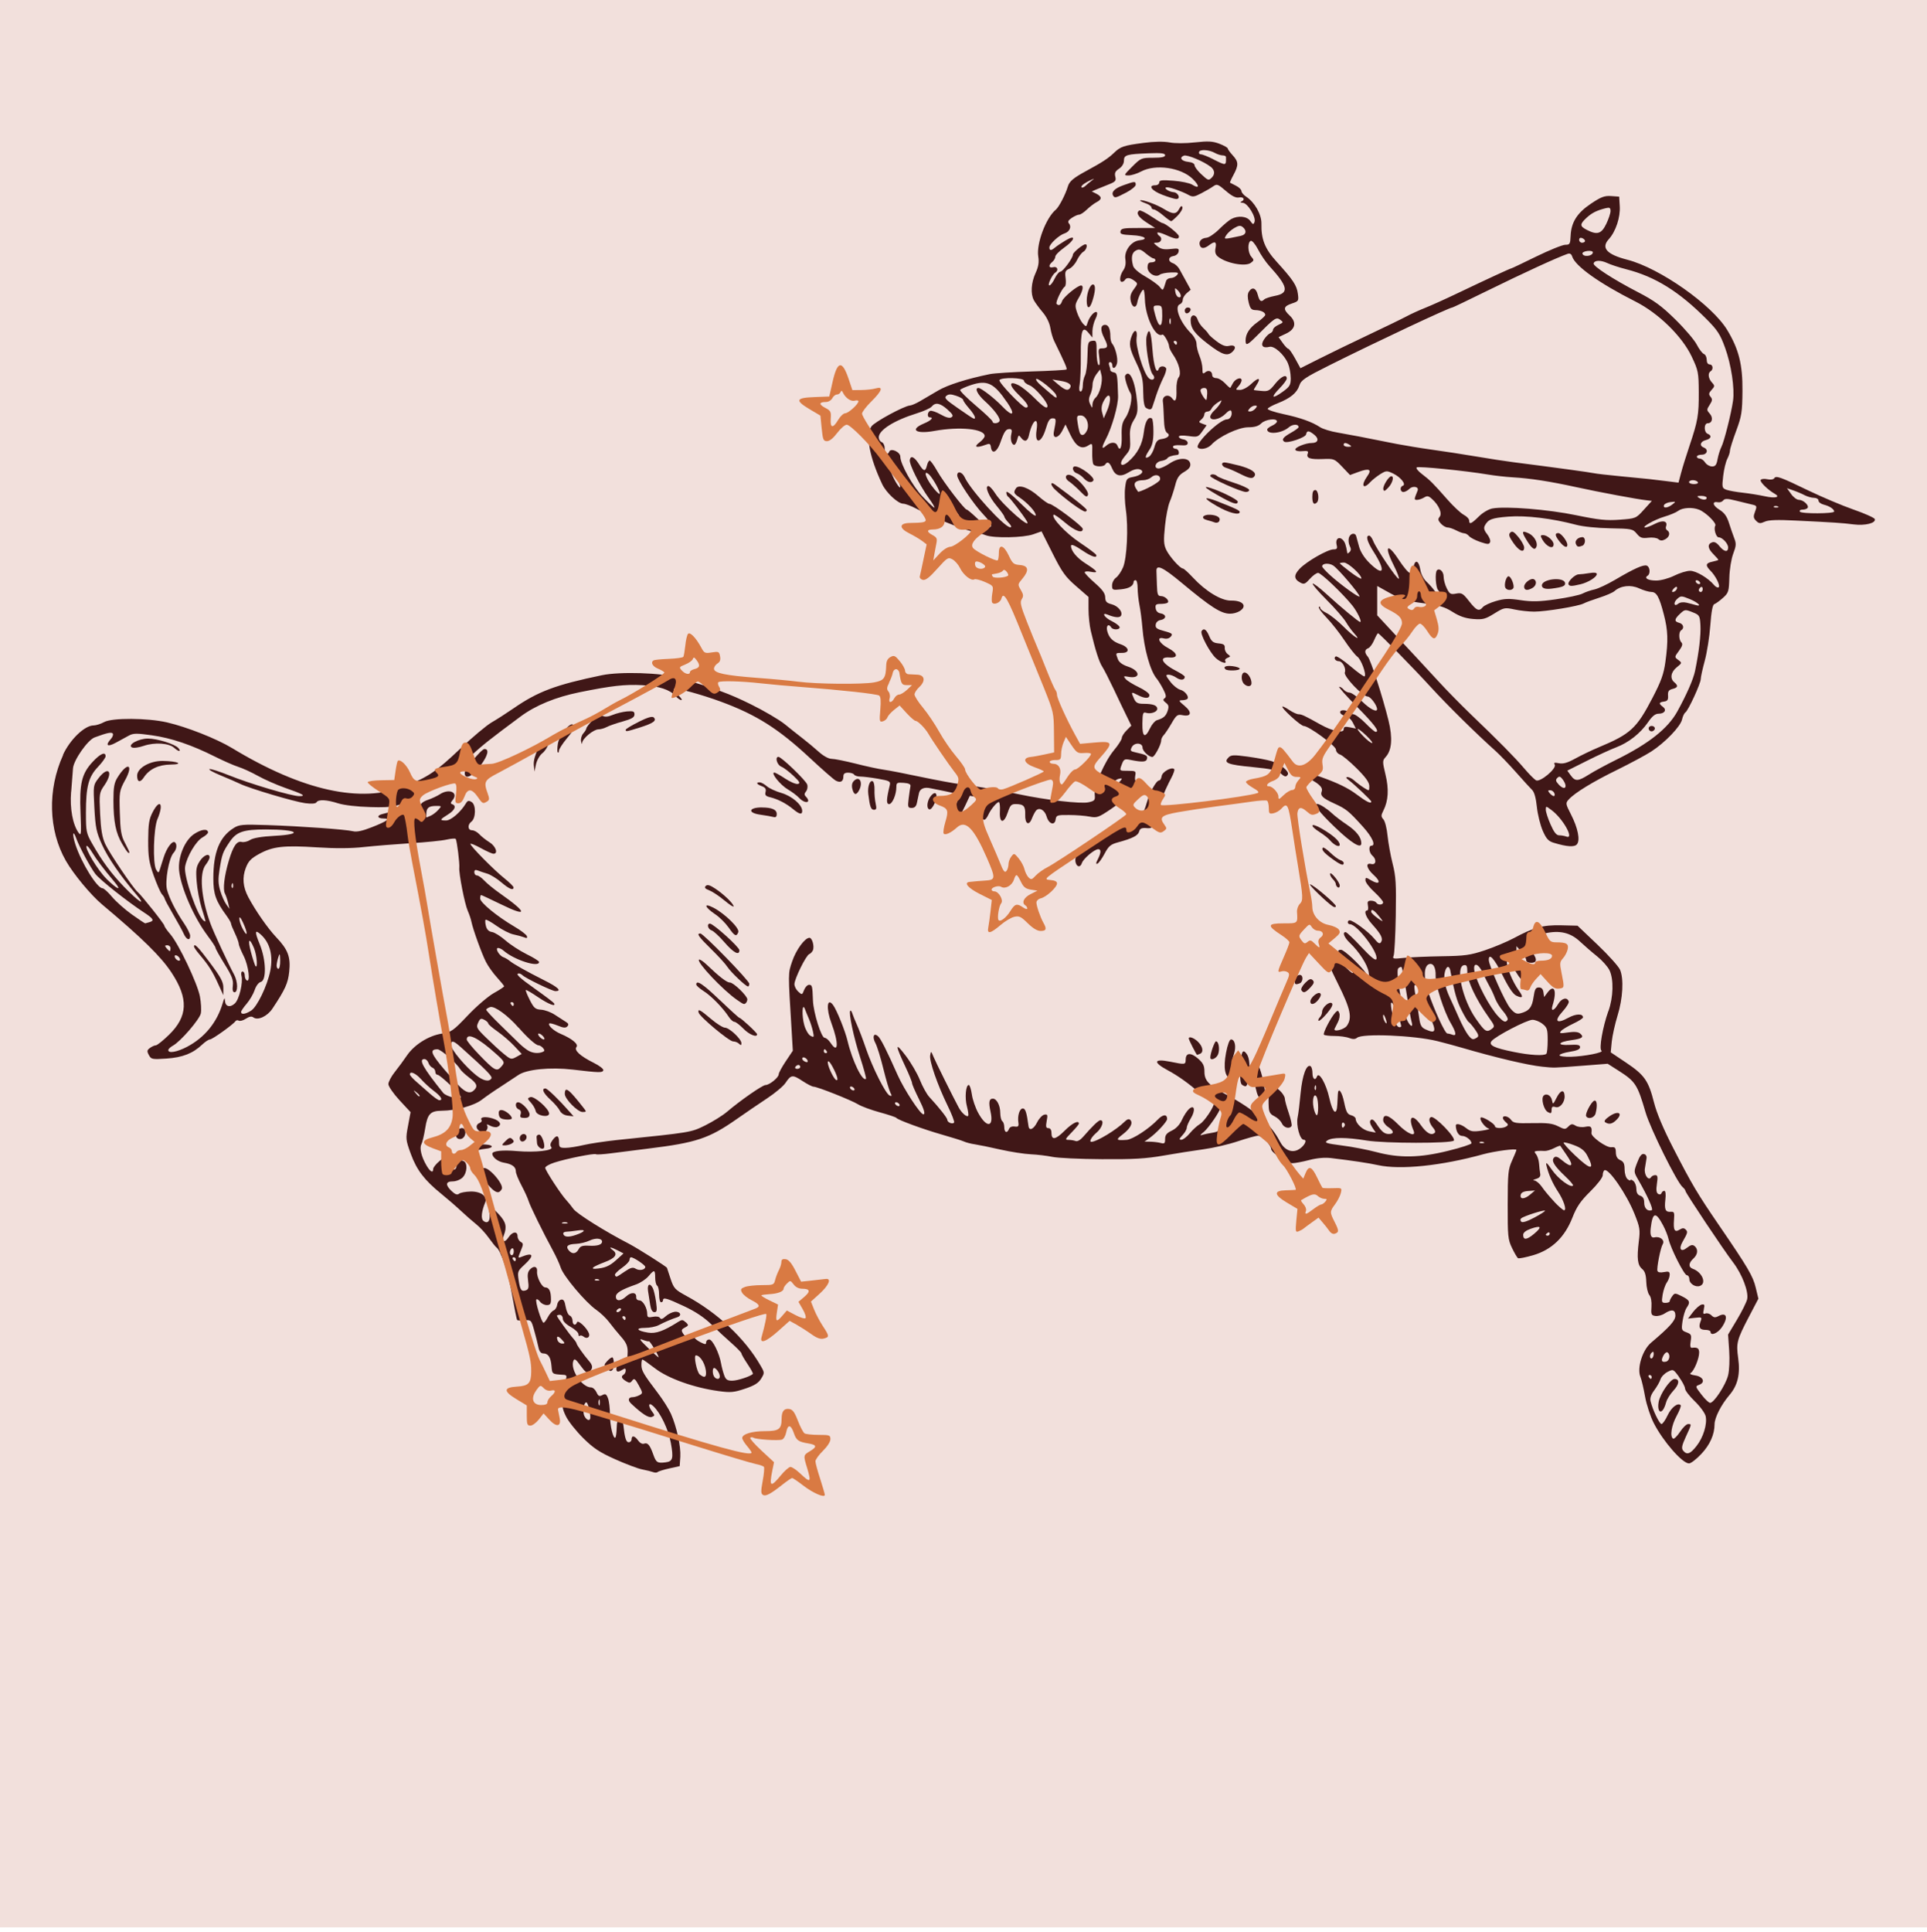 <?xml version="1.0" encoding="UTF-8"?>
<svg id="Layer_1" data-name="Layer 1" xmlns="http://www.w3.org/2000/svg" viewBox="0 0 335 335.84">
  <defs>
    <style>
      .cls-1 {
        fill: #401717;
      }

      .cls-2 {
        fill: #f2e0dc;
      }

      .cls-3 {
        fill: #d97a43;
      }
    </style>
  </defs>
  <rect class="cls-2" width="335" height="335"/>
  <g>
    <g>
      <path class="cls-1" d="M287.64,126.8c-.11.17-.33.32-.5.32-.48,0-.73-.62-.34-.85.45-.28,1.09.12.84.53Z"/>
      <path class="cls-1" d="M210.07,59.84c-2.41-1.85-3.08-2.77-3.08-4.2,0-1.06.89-1.11,1.22-.07.13.42.58,1.08,1,1.47.42.39.82.85.89,1.02.08.18.72.75,1.44,1.29.92.69,1.53.91,2.11.77,1.02-.26,1.37.26.66.97-.89.89-1.78.63-4.23-1.25Z"/>
      <path class="cls-1" d="M195.82,33.45c-1.86.97-2.02,1-2.29.58-.4-.64.23-1.29,1.79-1.84,1.95-.7,2.12-.71,2.12-.08,0,.27-.73.87-1.62,1.34Z"/>
      <path class="cls-1" d="M205.97,53.96c0-.28.23-.51.51-.51.53,0,.68.4.28.79-.39.4-.79.25-.79-.28Z"/>
      <path class="cls-1" d="M188.92,52.27c0-1.41.65-2.99,1.17-2.81.4.14.34,1.19-.19,2.87-.46,1.46-.98,1.42-.98-.07Z"/>
      <path class="cls-1" d="M203.59,38.44c-.11,0-.74-.45-1.39-1.01-.65-.55-1.37-1.01-1.6-1.02-.23,0-.43-.17-.43-.37s-.47-.52-1.04-.72c-.57-.2-.99-.42-.92-.48.24-.24,2.84.69,4.09,1.46,1.59.98,2.18.99,2.69.02.28-.52.46-.62.57-.31.08.25-.28.9-.81,1.45-.53.55-1.05.99-1.16.99Z"/>
      <path class="cls-1" d="M113.76,228.07c-.35,0-.6-.44-.73-1.28-.11-.7-.28-1.78-.37-2.39-.18-1.19.32-1.5.83-.51.17.33.42,1.4.56,2.39.21,1.49.15,1.79-.28,1.79Z"/>
      <path class="cls-1" d="M289.65,243.72c-.12.49-.37,1.1-.56,1.34-.57.72-.99-.07-.74-1.4.27-1.42,2.04-3.98,2.76-3.98.93,0,.84.92-.2,2.03-.57.62-1.14,1.52-1.25,2.02Z"/>
      <path class="cls-1" d="M187.16,82.25c-.67-.22-.89-1.18-.27-1.18.99,0,3.5,1.93,3.19,2.44-.31.49-1.03.33-1.67-.38-.33-.37-.9-.77-1.25-.88Z"/>
      <path class="cls-1" d="M185.86,83.7c-1.02-.69-.53-1.57.55-.98,1.26.68,2.94,2.73,2.73,3.3-.18.46-.4.36-1.33-.6-.61-.63-1.49-1.41-1.95-1.73Z"/>
      <path class="cls-1" d="M183.39,84.21c3.24,2.36,5.53,4.2,5.53,4.43,0,.16-.12.28-.26.28-.51,0-3.58-2.24-5.26-3.84-.82-.78-.84-1.47-.02-.87Z"/>
      <path class="cls-1" d="M197.59,58.81c-.21,1.34,1.17,5.92,2.07,6.86.67.7,1.38.13.74-.58-.62-.69-1.37-5.43-1.06-6.66.43-1.69.77-.89,1.01,2.35.22,2.89.73,4.42,1.11,3.29.16-.48.98-.53,1.26-.07.11.18-.11.94-.49,1.69-.38.75-.93,2.1-1.22,3-.29.9-.6,1.83-.68,2.06-.16.49-.49.53-1.12.13-.29-.19-.45-1.12-.47-2.81-.02-2.14-.2-2.9-1.18-4.97-1.23-2.59-1.35-3.3-.82-4.7.51-1.35,1.07-1.08.84.4Z"/>
      <path class="cls-1" d="M191.29,145.7c.47.15.98-.06,1.63-.67.52-.48,2.05-1.49,3.41-2.24,2.36-1.3,2.49-1.43,2.99-3.14.57-1.97,1.69-4,2.2-4,.18,0,.37-.34.43-.76.11-.74,1.74-1.65,2.18-1.21.12.11-.11.79-.5,1.52-1.18,2.19-2.86,6.35-3.09,7.62-.19,1.09-.31,1.19-1.27,1.11-.8-.06-1.1.08-1.23.59-.19.71-1.14,1.2-3.65,1.88-1.31.36-1.66.64-2.37,1.99-.46.87-1.03,1.65-1.25,1.73-.28.11-.26-.12.07-.75.58-1.12.62-1.77.09-1.77-.66,0-2.61,1.65-2.85,2.41-.28.87-.98.69-1.13-.31-.23-1.56,2.92-4.44,4.36-3.98Z"/>
      <path class="cls-1" d="M106.43,235.92c.34,0,.39,1.83.06,2.16-.33.33-.44.29-1.03-.3-.47-.47-.47-.59.08-1.19.33-.37.73-.67.89-.67Z"/>
      <path class="cls-1" d="M214.02,180.67c.66,0,.92,1.24.51,2.48-.48,1.44-.55,2.62-.23,3.61.22.66.15.78-.34.68-1.01-.19-1.31-1.83-.82-4.43.27-1.43.61-2.34.87-2.34Z"/>
      <path class="cls-1" d="M151.75,135.82c.18.11.3.77.28,1.46-.03.69.06,1.76.2,2.37.19.88.14,1.1-.29,1.1-.53,0-.72-.52-.99-2.73-.16-1.29.29-2.53.8-2.21Z"/>
      <path class="cls-1" d="M125.91,156.49c-.89-.75-2.07-1.53-2.61-1.74-.74-.28-.89-.48-.61-.76.28-.28.72-.16,1.68.48,1.5,1,3.16,2.61,3.16,3.07,0,.17-.73-.3-1.61-1.05Z"/>
      <path class="cls-1" d="M162.51,139.55c-.31.73-.71,1.21-.96,1.12-.56-.19-.36-1.62.34-2.4.84-.94,1.22-.17.62,1.28Z"/>
      <path class="cls-1" d="M149.34,137.37c-.48.91-.89.83-1.16-.24-.15-.6-.06-1.08.27-1.4.97-.97,1.63.27.89,1.65Z"/>
      <path class="cls-1" d="M214.3,115.79c.67.08,1.22.28,1.22.44,0,.35-2.16.42-2.49.09-.44-.44.1-.67,1.28-.53Z"/>
      <path class="cls-1" d="M125.16,173.84c1.76,1.69,3.28,3.07,3.38,3.07.27,0,3.08,2.61,3.08,2.86,0,.62-1.38.06-2.39-.98-.64-.66-1.34-1.19-1.57-1.19s-.67-.4-.98-.88c-1.02-1.56-3.04-3.63-4.36-4.46-.7-.44-1.28-.96-1.28-1.14,0-.87,1.17-.1,4.11,2.73Z"/>
      <path class="cls-1" d="M211.4,181c.47,0,.69,1.38.36,2.25-.28.74-1.35,1.18-1.35.56,0-.72.75-2.82.99-2.82Z"/>
      <path class="cls-1" d="M208.88,109.71c.38-.62.84-.33,1.33.84.4.95.7,1.19,1.63,1.28.88.08,1.12.25,1.08.77-.03.37.19.85.51,1.09.53.39.53.43-.03.65-.33.13-.51.37-.4.53.4.64-.82.27-1.65-.5-1.04-.97-2.75-4.19-2.46-4.66Z"/>
      <path class="cls-1" d="M208.25,181.06c.86.81,1.04,1.83.37,2.1-.23.09-.46.18-.5.19-.11.04-1.46-2.62-1.46-2.85,0-.43.87-.13,1.59.55Z"/>
      <path class="cls-1" d="M133.09,137.65c.13-.5-.04-.77-.65-1-.9-.34-1.08-.67-.37-.67.25,0,.81.3,1.23.67.42.37,1.59.91,2.58,1.19,1.81.53,3.58,2.06,3.58,3.11,0,.7-.49.6-1.59-.32-1.16-.96-2.66-1.74-3.99-2.06-.77-.18-.93-.38-.79-.92Z"/>
      <path class="cls-1" d="M132.46,140.35c1.73,0,2.57.37,2.57,1.13,0,.49-.17.64-.59.52-.33-.09-1.33-.27-2.22-.39-2.3-.31-2.11-1.27.24-1.27Z"/>
      <path class="cls-1" d="M123.59,177.09c.99.84,2.08,1.53,2.43,1.53.76,0,2.87,1.98,2.87,2.69,0,.4-.09.42-.41.11-.22-.23-.69-.41-1.03-.41-.69,0-5.82-4.29-6-5.01-.18-.74.26-.51,2.14,1.09Z"/>
      <path class="cls-1" d="M136.9,137.16c-1.27-.74-2.97-2.88-2.29-2.88.17,0,1.02.47,1.89,1.05.87.58,1.85.99,2.19.93.49-.1.35-.37-.76-1.42-.75-.71-1.71-1.43-2.13-1.6-.72-.29-1.12-1.69-.47-1.69.51,0,4.77,4.1,5,4.81.12.38.03.92-.2,1.19-.32.39-.33.61-.03.91.22.22.4.52.4.67,0,.53-.92.27-1.57-.44-.36-.39-1.27-1.08-2.02-1.51Z"/>
      <path class="cls-1" d="M126.89,170.77c.62,0,3.03,2.33,3.03,2.93,0,.2-.11.48-.23.61-.33.32-.37.31-1.58-.53-2.44-1.69-7.03-6.55-6.6-6.98.11-.12.71.27,1.32.85,2.24,2.14,3.51,3.12,4.06,3.13Z"/>
      <path class="cls-1" d="M125.94,163.78c-.89-1.03-1.89-1.96-2.24-2.07-.64-.2-.88-1.17-.28-1.17s5.12,4.1,5.12,4.62c0,.99-1.02.45-2.6-1.38Z"/>
      <path class="cls-1" d="M130.04,171.46c-.38,0-3-2.49-3.58-3.39-.3-.48-1.56-1.87-2.81-3.09-2.23-2.19-2.61-2.73-1.9-2.73.53,0,8.51,8.2,8.51,8.74,0,.25-.09.47-.22.47Z"/>
      <path class="cls-1" d="M126.66,161.21c-.53-.76-1.57-1.8-2.33-2.3-1.85-1.25-2.09-2.04-.34-1.16,1.99,1.02,4.62,3.59,4.36,4.27-.33.85-.64.7-1.69-.82Z"/>
      <path class="cls-1" d="M36.11,162.66c-2.37-3.13-4.66-8.34-4.97-11.33-.24-2.33.97-5.29,2.61-6.37,1.25-.83,2.36-.97,2.42-.29.01.18-.42.58-.96.88-1.12.61-2.73,3.32-3.03,5.1-.28,1.62,2.19,8.74,3.26,9.39.41.26.42.36-.38-2.2-.38-1.21-.77-3.28-.87-4.61-.16-2.04-.08-2.58.52-3.52.69-1.09,1.74-1.51,1.73-.68,0,.23-.31.81-.68,1.28-1.15,1.47-.81,5.73.83,10.23.53,1.47,3.11,7.02,4.14,8.92.27.49.49,1.38.49,1.96,0,.64-.17,1.05-.44,1.05-.3,0-.4-.37-.3-1.19.11-.96-.17-1.68-1.44-3.71-.86-1.39-1.57-2.65-1.57-2.82s-.62-1.1-1.37-2.09Z"/>
      <path class="cls-1" d="M99.71,194.03l-1.01-.12c-.62-.07-1.15-.4-1.38-.87-.2-.41-.93-1.27-1.63-1.9-1.24-1.14-1.61-1.95-.87-1.95.34,0,2.3,1.89,4.21,4.06l.68.77Z"/>
      <path class="cls-1" d="M36.54,167.39c1.89,2.52,2.3,3.31,2.29,4.34v1.25s-.94-2.05-.94-2.05c-.96-2.11-1.61-3.14-3.22-5.04-.51-.6-.93-1.21-.94-1.35,0-.7.71.03,2.81,2.84Z"/>
      <path class="cls-1" d="M94.93,128.53c.53-.1.59.03.39.82-.13.52-.6,1.23-1.05,1.58-.45.36-.94,1.22-1.09,1.92l-.27,1.26-.11-1.15c-.14-1.4,1.24-4.25,2.13-4.42Z"/>
      <path class="cls-1" d="M111.03,125.46c1.6-.79,2.37-1.01,2.63-.75.54.54-.08.99-2.37,1.72-2.39.75-2.52.77-2.52.42,0-.14,1.02-.77,2.27-1.38Z"/>
      <path class="cls-1" d="M27.38,142.34c-.69,1.62-.85,7.78-.23,8.82.32.55.43.58.57.17.09-.28.42-1.3.72-2.27.54-1.73,1.56-3.06,2-2.63.38.38.26,1.23-.27,1.81-.82.9-1.53,4.97-1.13,6.43.41,1.51,1.56,3.78,2.98,5.86.57.84,1.04,1.8,1.04,2.13,0,.91-.64.71-1.11-.34-.23-.52-1.07-2.05-1.87-3.42-.8-1.37-1.45-2.58-1.45-2.7,0-.12-.21-.47-.47-.76-.26-.29-.91-1.77-1.44-3.26-.82-2.32-.97-3.24-.96-6.14.02-2.83.15-3.66.77-4.86,1.27-2.46,1.98-1.5.86,1.15Z"/>
      <path class="cls-1" d="M98.19,190.15c0-1.42.67-.91,3.36,2.54.42.53.38.59-.27.59-.86,0-3.09-2.27-3.09-3.14Z"/>
      <path class="cls-1" d="M99.58,125.93c.53.33.38.7-1.04,2.42-.75.91-1.37,1.87-1.37,2.14s-.09.4-.2.28c-.11-.11-.1-.79.02-1.52.23-1.37,2.03-3.67,2.59-3.32Z"/>
      <path class="cls-1" d="M101.94,126.6c0-.17.49-.8,1.08-1.41.86-.88,1.2-1.04,1.7-.78.43.23.98.19,1.79-.15.64-.27,1.76-.54,2.48-.61,1.1-.09,1.31-.01,1.31.53,0,.5-.47.78-2.05,1.22-1.13.31-2.38.75-2.79.97-.41.22-1.05.4-1.42.4-.86,0-2.76,1.58-2.83,2.33-.02.32-.11.21-.19-.23-.09-.44.09-1.06.38-1.39.3-.33.54-.73.54-.89Z"/>
      <path class="cls-1" d="M84.24,130.19c.86,0,.57,1.15-.7,2.87-1.42,1.92-2.75,2.54-2.75,1.29,0-.65,2.91-4.17,3.45-4.17Z"/>
      <path class="cls-1" d="M10.98,131.21c-2.75,6.02-2.57,13.1.48,18.42,1.33,2.32,4.32,5.92,6.28,7.57,7.02,5.89,10.23,9.05,12.08,11.85,2.98,4.52,2.85,7.63-.47,10.84-1.02.99-2.04,1.8-2.26,1.8s-.67.2-1.01.45c-.53.38-.56.57-.2,1.24.4.74.57.78,3.05.61,2.81-.19,4.6-.89,6.23-2.44.51-.48,1.11-.88,1.33-.88.42,0,4.05-2.6,4.44-3.17.12-.18.38-.22.59-.1.2.12.76-.03,1.23-.34.58-.38,1-.46,1.29-.23.76.59,2.43-.17,3.33-1.53,2.22-3.34,2.7-4.4,2.91-6.41.27-2.57-.21-3.84-2.27-6-1.45-1.53-3.59-4.6-4.84-6.95-.94-1.78-1.08-3.4-.44-5.08.46-1.2.91-1.66,2.35-2.45,2.36-1.29,4.25-1.5,10.04-1.13,3.22.21,5.96.19,8.18-.06,1.84-.2,5.49-.49,8.12-.66,2.63-.16,5.43-.44,6.23-.63.8-.18,1.51-.23,1.58-.11.22.38.7,4.28.62,4.98-.11.95.93,6.31,1.47,7.52.25.56.54,1.41.63,1.87.3,1.43,1.79,5.55,2.53,7,.38.75,1.25,1.97,1.93,2.71.67.74,1.23,1.43,1.23,1.53,0,.1-.8.63-1.79,1.18-.98.55-3.02,2.29-4.52,3.88-2.57,2.7-2.85,2.9-4.55,3.17-2.29.36-4.78,1.94-6.05,3.82-.53.79-1.48,2.07-2.09,2.84-.62.77-1.12,1.72-1.12,2.11s.87,1.65,1.93,2.8l1.93,2.08-.44,2.35c-.43,2.27-.41,2.45.48,4.9,1.02,2.8,2.37,4.57,5.27,6.92,1.06.86,2.61,2.2,3.44,2.98.83.78,2.03,1.83,2.66,2.33.63.5,1.63,1.58,2.2,2.39.58.81,1.18,1.55,1.33,1.65.75.5,2.08,4.52,2.71,8.26.4,2.3.79,4.25.88,4.34.09.09.67.12,1.3.06,1.11-.1,1.16-.05,1.65,1.72.28,1,.62,2.32.74,2.92.15.76.43,1.11.84,1.11.88,0,1.31.67,1.44,2.22.12,1.4.08,1.38,2.11,1.5.5.03.58.19.39.8-.14.42-.36,1.69-.5,2.82-.22,1.76-.14,2.27.53,3.63.43.87,1.78,2.56,2.98,3.75,1.78,1.76,2.85,2.47,5.56,3.68,1.85.83,3.97,1.63,4.72,1.77.76.14,1.6.36,1.9.47.29.11.63.1.76-.02.13-.13,1.04-.41,2.03-.63l1.8-.4.11-1.63c.11-1.78-.63-5.21-1.63-7.47-.35-.79-1.37-2.41-2.28-3.61-2.5-3.29-2.85-3.88-2.85-4.9,0-.51.07-.93.17-.93s1.1.71,2.24,1.58c2.3,1.75,6.76,3.34,11.03,3.92,2.04.28,2.64.23,4.55-.41,1.66-.55,2.35-.99,2.82-1.75.61-1,.61-1.05-.1-2.27-2.7-4.71-7.44-9.16-12.92-12.13-1.96-1.07-2.17-1.29-2.73-2.98-.33-1-.61-1.85-.62-1.88-.03-.19-5.14-3.43-6.61-4.19-4.13-2.13-9.07-5.23-9.65-6.05-.35-.49-.89-1.16-1.21-1.5-.93-.98-3.69-5.21-3.69-5.65,0-.22.73-.64,1.62-.92,2.12-.68,6.88-1.64,7.2-1.44.14.09,1.32.01,2.62-.16,1.3-.17,4.21-.54,6.47-.82,8.34-1.02,10.56-1.76,15.35-5.11,1.5-1.05,3.87-2.67,5.28-3.6,1.41-.93,2.87-2.15,3.24-2.72.94-1.42,1.23-1.45,2.94-.32.82.54,1.69.99,1.93.99.65,0,6.58,2.35,7.76,3.08.57.35,2.25.97,3.75,1.38,1.5.41,2.8.84,2.89.97.28.37,4.75,2,8.02,2.93,1.69.48,3.38,1.01,3.75,1.18.37.17,1.22.39,1.88.48.66.1,2.65.5,4.43.91,1.78.4,4.16.77,5.29.82,1.12.05,2.81.25,3.75.45.94.2,4.81.38,8.6.4,5.47.04,7.69-.09,10.75-.63,2.11-.37,5.23-.86,6.92-1.09,1.69-.23,4.37-.85,5.97-1.39,1.59-.53,3.18-.97,3.51-.97.67,0,2.26,1.61,2.28,2.3.02.64,2.73,2.48,3.68,2.48.46,0,1.78-.25,2.93-.55,1.34-.35,2.71-.47,3.8-.34,3.68.44,6.56.87,8.18,1.23,3.88.85,11.01.11,18.25-1.89,2.01-.55,5.8-1.05,5.8-.76,0,.1-.34.92-.75,1.84-.69,1.51-.76,2.21-.77,7.63-.01,5.5.04,6.1.75,7.57.42.88.89,1.68,1.05,1.78.16.09,1.34-.14,2.64-.52,3.22-.95,5.47-3.11,6.81-6.53.75-1.91,1.4-2.86,3.11-4.55,1.23-1.21,2.16-2.43,2.16-2.81s.13-.77.29-.87c.7-.43,3.84,4.1,5.22,7.55.95,2.36,1.02,2.78.76,4.83-.36,2.95-.22,4.11.59,4.78.47.39.67,1.02.71,2.25.03.94.27,1.95.53,2.27.29.34.43,1.13.37,2.05-.1,1.33-.02,1.49.68,1.59.43.06,1.16-.13,1.61-.43,1.23-.8,1.87-.68,1.87.36,0,.88-.98,1.97-4.24,4.73-1.48,1.26-2.45,4.36-1.85,5.9.21.5.57,2.06.82,3.46.25,1.39.93,3.47,1.51,4.6,1.62,3.17,4.97,7.01,6.13,7.01.33,0,1.3-.75,2.15-1.66,1.5-1.6,2.28-3.37,2.29-5.14,0-1.14,1.14-3.38,2.55-5.04,1.49-1.73,1.95-3.7,1.55-6.51-.36-2.58-.21-3.15,1.88-7.15l1.64-3.13-.46-1.91c-.48-2.02-1.37-3.52-6.31-10.74-3.85-5.63-4.74-7.12-8.02-13.5-1.73-3.36-2.9-6.13-3.36-7.96-.96-3.78-1.65-4.77-4.82-6.9l-2.7-1.81.18-1.88c.11-1.03.56-3.05,1-4.49.93-2.98,1.12-6.42.43-8-.26-.58-2.02-2.54-3.92-4.35l-3.46-3.29-2.85-.07c-3.16-.07-4.74.36-8.24,2.24-1.17.62-3.42,1.57-5.01,2.1-2.54.85-3.47.98-7.51,1.04-2.53.04-5.51.17-6.61.29-1.84.2-1.98.17-1.75-.39.14-.34.31-3.49.37-7.02.09-5.46.02-6.78-.55-8.98-.36-1.42-.75-3.6-.88-4.85-.12-1.25-.44-2.53-.72-2.84-.43-.49-.43-.69,0-1.54.86-1.7.98-3.72.36-6.26-.54-2.26-.54-2.41.04-3.05,1.07-1.19,1.23-3.29.49-6.32-1.02-4.14-3.08-10.51-3.6-11.11-.61-.7-.58-1.22.07-1.47.29-.11.75-.74,1.03-1.4.28-.66.58-1.2.68-1.2.21,0,6.27,6.18,9.19,9.38,2.8,3.07,7.87,8.07,11.26,11.1.74.67,2.35,2.34,3.57,3.72,1.22,1.38,2.47,2.75,2.78,3.05.36.34.66,1.42.81,2.93.14,1.32.6,3.17,1.02,4.14.62,1.42.99,1.82,1.92,2.1,2.3.7,3.59.78,4.03.26.59-.72.17-2.83-1.04-5.19-.95-1.86-.96-1.97-.39-2.6,1.03-1.15,4.2-3.09,8.44-5.16,2.25-1.11,4.9-2.53,5.88-3.16,2.42-1.56,5.11-4.36,5.38-5.59.12-.54.38-1.09.57-1.21.49-.3,2.67-5.03,2.68-5.81,0-.35.32-1.79.7-3.19.38-1.41.82-4.16.96-6.12.18-2.43.4-3.61.7-3.71.24-.08.92-.57,1.49-1.08.97-.87,1.05-1.1,1.12-3.52.04-1.48.34-3.28.68-4.18.51-1.34.54-1.75.18-2.66-.23-.59-.64-1.79-.92-2.66-.37-1.18-.81-1.79-1.69-2.33-1.18-.73-1.3-1.5-.21-1.28.31.07.72-.08.9-.32.27-.34.71-.34,2.22.04,1.03.26,2.29.57,2.79.68.85.19.88.27.52,1.23-.32.85-.29,1.12.19,1.6.48.48.71.5,1.49.15.67-.31,2.16-.36,5.38-.2,6.75.33,8.05.41,10.09.67,2.01.25,3.9-.23,3.67-.93-.08-.22-1.74-.97-3.7-1.65-1.95-.68-5.47-2.17-7.82-3.3-4.96-2.4-5.66-2.64-5.97-2.14-.14.22-.64.29-1.19.17-.53-.12-1.05-.06-1.16.12-.19.32,1.25,1.73,2.45,2.41,1.05.59.1.83-1.72.43-.99-.22-2.71-.49-3.84-.62-1.13-.12-2.4-.35-2.85-.51-.75-.29-.79-.41-.56-2.38.13-1.14.45-2.48.71-2.98.26-.5.47-1.14.47-1.44s.48-1.83,1.07-3.41c.96-2.6,1.07-3.28,1.1-6.97.04-4.59-.63-7.24-2.64-10.58-2.65-4.38-11.71-10.76-17.36-12.22-3.59-.92-4.62-2.06-3.24-3.57,1.21-1.32,2.04-3.82,1.91-5.76l-.1-1.64-1.39-.1c-1.15-.08-1.75.14-3.51,1.32-2.41,1.61-3.44,3.23-3.54,5.61-.06,1.4-.14,1.54-.93,1.54-.48,0-2.75.92-5.05,2.04-2.3,1.13-4.24,2.05-4.31,2.05-.17,0-4.2,1.86-9.37,4.33-2.13,1.02-4.66,2.16-5.63,2.54-.96.38-2.44,1.05-3.28,1.5-.84.45-3.84,1.9-6.65,3.23-2.81,1.33-6.61,3.17-8.43,4.09l-3.32,1.67-.92-1.68c-.51-.93-1.04-1.69-1.18-1.69s-.59-.46-.98-1.02l-.72-1.01,1.29-.61c1.65-.77,1.89-1.97.63-3.15-1.18-1.1-1.09-1.59.37-2.08,1.19-.39,1.23-.45,1.06-1.72-.19-1.44-.84-2.41-3.69-5.55-2.04-2.24-2.7-3.9-2.64-6.62.03-1.59-1.17-3.7-2.65-4.68-.45-.29-.82-.74-.82-.98s-.42-.66-.94-.92c-.52-.26-.98-.5-1.04-.53-.06-.03.21-.66.6-1.37.91-1.7.88-2.28-.15-3.4-.47-.51-.85-1.04-.85-1.18s-.65-.51-1.45-.82c-1.19-.45-1.94-.49-4.24-.24-1.65.19-3.46.19-4.42.01-1.04-.19-2.68-.17-4.54.08-3.45.45-4.01.64-5.13,1.73-.99.95-2.04,1.64-4.72,3.09-2.36,1.28-3.04,1.85-3.31,2.78-.4,1.35-1.54,3.56-2.09,4.01-1.72,1.43-3.4,5.92-3.05,8.13.16,1.02.04,1.78-.47,2.89-.77,1.69-.89,3.6-.29,4.72.22.41.9,1.34,1.51,2.06.68.79,1.21,1.87,1.35,2.73.13.78.42,1.8.66,2.27,1.95,4.01,2.3,4.82,2.15,4.97-.1.09-2.82.25-6.05.34-3.23.1-6.51.31-7.29.47-3.98.82-7.31,1.87-8.97,2.85-1.02.6-2.42,1.42-3.12,1.83-.69.41-1.49.75-1.77.77-1.01.06-6.21,2.88-6.71,3.64-1.04,1.59-.36,5.3,1.87,10.03.69,1.48,2.73,3.38,3.64,3.4.38,0,1.4.39,2.27.85,2.61,1.39,7.85,3.54,9.54,3.91.87.19,2.02.51,2.55.72,1.42.54,6.56.44,8.26-.16l1.44-.51,1.92,3.82c1.65,3.29,2.23,4.09,4.09,5.7l2.16,1.88v2.13c0,1.17.18,2.86.39,3.75.79,3.35,1.45,5.4,1.99,6.23.31.47,1.21,2.24,2.01,3.92.79,1.69,1.81,3.8,2.25,4.7l.8,1.63-.82.83c-.45.45-.83,1.04-.83,1.31s-.61,1.24-1.37,2.14c-1.65,2.01-3.49,6.23-3.34,7.72.09.97,0,1.09-1.09,1.33-1.35.3-7.39-.4-12.11-1.4-3.37-.72-6.65-1.28-10.06-1.73-1.22-.15-4.36-.74-6.99-1.29-2.62-.56-5.51-1.12-6.4-1.24-.9-.12-3.11-.6-4.91-1.06-1.8-.45-3.68-.83-4.16-.83-.54,0-1.44-.49-2.26-1.23-.75-.67-1.99-1.71-2.76-2.3-.77-.59-2.19-1.72-3.15-2.5-.97-.78-3.64-2.35-5.94-3.48-3.74-1.84-6.05-2.69-12.6-4.61-2.91-.85-10.05-1.08-13.24-.42-8.05,1.67-11.12,2.82-15.4,5.78-1.19.82-2.9,1.92-3.79,2.43-.89.52-3.35,2.58-5.46,4.58-4.16,3.95-5.58,4.91-9.58,6.5-7.65,3.04-17.82.8-30.08-6.63-2.68-1.62-7.84-3.66-11.3-4.46-3.38-.78-9.54-.82-10.92-.06-.61.33-1.43.59-1.85.59-1.55,0-4.1,2.45-5.32,5.12ZM310.65,84.85l1.11.39c.62.21,1.51.59,1.98.84.47.24,1.2.45,1.63.45s.77.21.77.48.42.58.93.71c.99.24,1.79.78,1.79,1.19,0,.39-5.72.42-5.96.02-.12-.19.08-.35.47-.35s.77-.14.88-.31c.27-.44-.76-1.39-1.52-1.39-.35,0-.96-.45-1.35-1.01l-.72-1.01ZM308.38,88.03c.12-.11.41-.12.66-.02.27.11.19.19-.21.21-.36.01-.56-.07-.45-.18ZM48.09,167.79c.02-.33.15-.98.31-1.45.23-.72.28-.63.31.6.02.79-.12,1.45-.31,1.45s-.32-.27-.31-.6ZM194.56,135.35c.56-.11.58-.05.18.42-.54.66-1.17.73-.97.13.08-.23.43-.48.79-.55ZM165.36,87.89c.76.84,1.38,1.65,1.38,1.79,0,.36-.61.32-1.39-.1-.36-.19-.66-.67-.66-1.04s-.16-1.03-.36-1.44c-.19-.41.26-.06,1.02.79ZM161.97,84.43c-1.11-1.53-1.43-2.76-.52-2.01.7.58,2.25,3.42,1.87,3.42-.18,0-.78-.63-1.34-1.41ZM154.61,80.47c.17-.16,1.9,3.63,1.9,4.14,0,.65-1.34-1.59-1.69-2.84-.18-.65-.27-1.23-.21-1.3ZM164.72,71.19c.93.83,1.07,1.1.68,1.34-.32.2-.96.03-1.87-.49-.76-.43-1.58-.71-1.81-.63-.5.19-.58,1.13-.09,1.13.77,0,.25.55-1.03,1.08-2.53,1.07-1.38,1.87,1.84,1.28,4.43-.8,8.74-.36,8.74.89,0,.24-.42.76-.94,1.14-1.04.78-.48.98,1.07.39.74-.28.87-.22.96.43.18,1.27,1.05.84,1.62-.78.69-1.98.97-2.39,1.61-2.39.39,0,.47.22.32.83-.23.9.03,1.9.5,1.9.16,0,.4-.41.52-.91.21-.81.28-.84.65-.34.61.83,1.15.69,1.38-.37.58-2.7,1.72-3.53,1.34-.98-.4,2.64.84,2.41,1.63-.3.37-1.27.66-1.7,1.14-1.7.66,0,.67.12.24,2.3-.27,1.34.74,1.24,1.45-.14l.56-1.09.85,1.79c.97,2.03,1.92,2.61,3.08,1.88.75-.48.76-.46.72,1.19-.02.92.07,1.84.19,2.05.29.47,1.79.5,2.07.04.37-.59.76-.37,1.19.67.57,1.36,1.46,1.58,2.9.69.75-.47,1.44-.65,1.89-.51.97.31.32,1.06-1.18,1.33-1.06.2-1.16.33-1.34,1.83-.12.89-.06,2.61.12,3.83.46,3.09.2,8.41-.48,10.04-.31.73-.86,1.54-1.23,1.8-.37.26-.68.86-.68,1.33,0,.82.08.85,1.58.69,1.42-.15,2.15-.6,2.17-1.33,0-.14.16-.26.35-.26s.34.61.34,1.35.14,2.08.32,2.98c.18.9.41,2.66.51,3.91.29,3.72,1.37,7.55,2.48,8.86.26.31.77,1.14,1.14,1.85.51,1,.57,1.37.24,1.58-.32.22-.27.4.21.77.51.39.57.67.32,1.42-.31.92-.71,1.27-1.89,1.63-.33.11-.86.73-1.17,1.39-.88,1.84-1.37,1.53-1.33-.84.03-1.78.11-2.02.63-1.85.82.26,1.96-.14,1.96-.69,0-.59-.76-.87-2.36-.87-1.04,0-1.35-.17-1.68-.87-.55-1.22-.52-1.26.61-.67,1.27.66,2.06.66,2.06.02,0-.28-.83-.89-1.84-1.37-1.01-.48-2.05-1.13-2.3-1.43-.41-.49-.36-.54.46-.38,2.19.42,2.14-1.04-.06-1.77-.94-.31-1.54-.75-1.74-1.28-.43-1.12-.43-1.1.74-1.1,1.41,0,1.23-.99-.27-1.5-1.37-.46-2.03-1.13-2.33-2.33-.22-.92.25-1.33.7-.6.3.5,1.61.43,1.45-.08-.07-.23-.7-.69-1.39-1.03-1.24-.59-1.84-1.59-.66-1.1,1.15.49,2.05.57,2.28.21.4-.64-.46-1.72-1.6-2.02-.89-.23-1.1-.46-1.12-1.21-.01-.68-.49-1.34-1.79-2.48-.98-.86-1.78-1.69-1.78-1.86s.46-.22,1.03-.1c1.49.29,1.26-.08-.87-1.44-1.55-.99-2.54-2.19-2.54-3.06,0-.37.69-.08,2.08.87,1.5,1.01,2.51,1.33,2.3.7-.07-.18-1.34-1.14-2.83-2.13-2.44-1.62-5.05-4.39-4.57-4.86.09-.1.98.52,1.97,1.36,1.74,1.48,3.12,1.98,3.09,1.1-.02-.47-5.19-4.35-5.81-4.35-.21,0-1.07-.61-1.91-1.34-1.69-1.49-3.43-2.09-3.9-1.34-.45.7-.38.89.6,1.55,1.44.98,2.85,2.51,2.85,3.11,0,.33-1.01-.46-2.56-1.99-1.59-1.59-2.55-2.33-2.55-1.98,0,.32.15.67.34.78.32.2,2.6,3.17,3.19,4.17,1.11,1.87-4.19-2.75-5.45-4.75-.45-.71-.99-1.3-1.2-1.3-.69,0,.06,1.8,1.43,3.44.73.88,1.34,1.73,1.34,1.88s.33.63.74,1.06c.48.51.58.79.29.79-1.01,0-6.89-6.45-7.9-8.66-.44-.97-1.32-1.21-1.32-.36,0,.77,2.81,4.97,4.59,6.84,1.4,1.48,1.67,2.18.83,2.18-.18,0-1.05-.69-1.94-1.54-.88-.84-1.7-1.53-1.82-1.53-.39,0-4.02-4.74-5.11-6.66-.58-1.03-1.18-1.87-1.33-1.87s-.37.38-.48.86c-.28,1.11-.57,1.06-1.39-.25-.81-1.27-1.44-1.55-1.59-.72-.14.72,1.7,4.42,3.33,6.68.64.89,1.07,1.62.94,1.62s-1.03-.85-2.02-1.89c-1.72-1.8-3.9-5.7-3.9-6.97,0-.82-1.65-1.57-1.93-.87-.27.72-.8.28-.8-.67,0-.44-.23-.89-.51-.99-.28-.11-.51-.48-.51-.83,0-1.27,2.67-2.95,6.63-4.18,1.19-.37,2.35-.89,2.58-1.18.64-.77,1.46-.62,2.75.53ZM197.88,85.49s-.25-.31-.47-.71c-.45-.85.02-1.3,1.37-1.32.45,0,1.08-.24,1.4-.52.7-.64,1.68-.33,1.47.46-.11.43-2.58,1.79-3.76,2.09ZM191.84,69.77c1.08-2.08,1.59-.68.61,1.63l-.57,1.32-.27-.99c-.19-.67-.11-1.29.23-1.96ZM190.45,69.14c-.28.23-.52.75-.53,1.15-.02.72-.03.72-.4-.04-.27-.56-.27-1,.02-1.64.22-.47.4-1.28.4-1.79,0-.51.3-1.3.66-1.77l.64-.84.24.96c.28,1.12-.31,3.36-1.04,3.97ZM188.95,74.84c-.37.79-.87,1-1.19.49-.09-.15-.28-.92-.4-1.7-.21-1.29-.17-1.42.51-1.42.96,0,1.59,1.53,1.09,2.63ZM166.22,68.79c.67.22,1.21.53,1.21.7s.46.83,1.02,1.47c.57.64,1.03,1.35,1.03,1.57,0,.46.05.49-3.09-1.68-1.98-1.37-2.29-1.7-1.87-2.05.39-.32.77-.32,1.7-.01ZM175.08,69.92c1.52,2.24,1.01,2.66-.85.71-1.28-1.35-3.66-3.2-4.13-3.2-.72,0-.17,1.13,1.09,2.27,1.73,1.56,2.83,3.08,2.55,3.53-.26.42-1.19.45-1.19.04,0-.17-1.3-1.41-2.9-2.76-1.59-1.35-2.82-2.59-2.73-2.74.09-.15.94-.53,1.87-.84,2.82-.93,4-.37,6.28,3ZM182.1,70.55c0,.63-.68.22-2.27-1.37-.91-.92-2.15-1.92-2.75-2.22-1.75-.89-1.73,0,.03,1.68,1.53,1.47,1.93,2.2,1.22,2.2-.57,0-4.81-4.42-4.58-4.78.32-.52,4.26-.42,4.26.11,0,.24.44.61.99.81.9.34,3.1,2.88,3.1,3.58ZM180.13,65.87c.27-.27,3.19,2.07,3.46,2.77.25.67.02.62-.89-.17-.42-.37-1.23-1.05-1.78-1.52-.55-.47-.91-.96-.78-1.08ZM186.04,67.4c-.36.58-.85.45-2.02-.53l-1.08-.91,1.34.22c1.48.23,2.1.67,1.75,1.23ZM189.77,31.41c-.37.28-.83.67-1.02.85-.45.44-.95.47-.68.03.12-.19.7-.58,1.3-.87.94-.45.99-.45.4-.01ZM210.49,29c.69.55.77,1.28.18,1.86-.56.57-.64.54-1.89-.63-.61-.57-1.11-1.25-1.11-1.51,0-.28-.44-.52-1.08-.58-1.2-.12-1.65-.75-.77-1.09.55-.21,3.45,1,4.66,1.95ZM210.94,27.69c-.92-.47-1.89-.86-2.16-.86s-.41-.19-.33-.42c.18-.5,1.77-.39,2.79.19.39.22.97.4,1.29.41.33,0,.59.12.6.26.04,1.56.06,1.56-2.19.43ZM224.39,65.71c0,1.22-.16,1.49-1.42,2.4-1.85,1.33-2.12,1.02-.52-.62.69-.7,1.25-1.47,1.25-1.7,0-.83-.99-.37-2.03.93-.95,1.2-1.2,1.33-2.33,1.23-.7-.06-1.31-.13-1.36-.15-.05-.02.16-.42.47-.89.84-1.29.34-1.39-.92-.19-.63.6-1.47,1.05-1.95,1.05-.8,0-.82-.03-.29-.62.31-.34.56-.82.56-1.05,0-.64-1.07-.3-1.5.48-.21.38-.41.74-.45.82-.05.08-.46-.27-.92-.77-.47-.5-1.15-.91-1.54-.91s-.7-.22-.7-.49c0-.72-.64-.99-1.21-.52-.42.35-.49.25-.49-.61,0-.56-.23-1.57-.52-2.25-.28-.67-.51-1.62-.51-2.1s-.4-1.26-.94-1.8c-1.93-1.91-2.99-4.67-1.95-5.07.28-.11.5-.45.5-.77s.31-.83.69-1.16l.69-.59-.77-1.41c-.43-.78-.97-1.76-1.21-2.2-.24-.43-.74-.88-1.11-1-.91-.29-.85-1.12.1-1.25.42-.06.82-.39.88-.75.11-.57-.04-.62-1.38-.47-1.14.13-1.69.02-2.29-.47-.77-.62-.77-.63-.06-.63s.99-.81.38-1.19c-.19-.12-.34-.35-.34-.52s.66,0,1.46.36c1.69.77,2.3.84,2.29.24,0-.4-2.39-2.3-2.88-2.3-.12,0-1-.53-1.97-1.18-.96-.65-1.88-1.1-2.03-1-.64.4-.2,1.13,1.23,2.06l1.52.98h-2.96c-2.52-.01-2.97.07-3.07.57-.1.49.22.59,2.04.68,2.16.1,2.97.69,1.23.89-1.42.17-2.65,1.84-2.42,3.27.12.78,0,1.43-.37,1.95-.6.87-.73,2-.23,2,.18,0,.42-.16.53-.34.29-.47.9-.41,1.65.16.61.45.6.51-.12,1.48-.57.78-.69,1.26-.51,2.09.26,1.15.96,1.25,1.13.16.13-.81.79-2.19,1.06-2.19.11,0,.22.74.25,1.66.09,3.17,1.9,6.81,3.04,6.14.25-.15,1.15,1.42,1.17,2.04,0,.26.3.87.64,1.37,1.08,1.53,1.55,3.4,1.03,4.02-.25.3-.42,1.23-.39,2.09.07,1.85-.17,2.36-.73,1.59-.64-.87-1.77-.49-1.63.54.07.46.14,1.81.18,2.99.04,1.46.23,2.25.57,2.46.63.39.13.92-1.02,1.07-.65.09-.93.42-1.21,1.43-.2.72-.63,1.46-.95,1.64-.76.43-.73.02.11-1.24.49-.74.68-1.6.68-3.14,0-1.16-.12-2.19-.27-2.28-.64-.4-1.18.52-1.4,2.4-.25,2.11-1.12,3.76-2.72,5.13-1.27,1.09-1.72.4-.61-.93,1.01-1.2,1.02-1.24.92-3.49-.06-1.16.13-1.95.67-2.83.62-.99.72-1.55.57-3.16-.32-3.6-1.32-5.8-2.07-4.57-.18.28.43,2.28.93,3.06.42.66-.11,3.18-.9,4.3-.55.78-.69,1.45-.64,3.15.06,2.03-.3,2.82-.75,1.65-.26-.67-1.21-.65-1.98.06-.77.69-.79.28-.07-1.08,1.09-2.06,2.22-5.99,2.17-7.59-.11-3.75-.15-4-.76-4.11-.33-.06-.59-.24-.59-.41s-.09-.53-.2-.83c-.12-.29-.04-.54.17-.54s.38.23.38.51c0,.81.59.59.82-.3.2-.81-.3-2.82-.86-3.44-.16-.18-.3-.74-.3-1.25,0-1.28-.33-2-.9-2-.82,0-.89.89-.16,2.31.74,1.45.66,1.78-.41,1.78-.61,0-.65.16-.46,1.55.13.98.09,1.48-.12,1.34-.19-.12-.34-1.13-.34-2.26,0-1.93-.04-2.04-.77-1.94-.72.11-.77.29-.82,2.71-.03,1.43-.22,2.91-.43,3.3-.21.39-.38,1.18-.38,1.75s-.17,1.05-.38,1.05c-.25,0-.31-.44-.16-1.28.12-.7.21-2.96.19-5.03-.03-4.32.27-5.18,1.33-3.9l.69.83v-1.13c.02-.62.25-1.56.53-2.11.28-.54.38-1.07.22-1.17-.38-.23-1.26.77-1.58,1.8-.24.78-.26.79-.83.17-.32-.35-.77-1.22-1.01-1.93-.39-1.15-.36-1.42.27-2.49.74-1.25.92-2.19.42-2.19-.61,0-3.08,2.04-3.29,2.71-.23.7-.57.88-.96.49-.23-.24.93-2.7,1.43-3,.17-.11.24-.77.14-1.48-.14-1.09-.06-1.33.63-1.62.44-.19,1.04-.86,1.34-1.49.3-.63.8-1.29,1.11-1.47.53-.29.82-1.3.37-1.3s-2.18,1.43-2.18,1.79c0,.6-1.75,2.98-2.2,2.98-.22,0-.66.54-.97,1.19-.31.66-.73,1.19-.92,1.19-.4,0,.47-1.87,1.02-2.22.64-.4.38-1.14-.34-.95-.8.21-.9-.32-.17-.92.28-.23.52-.64.52-.91s.69-.96,1.53-1.56c1.93-1.36,2.14-2.39.26-1.26-.71.42-1.52.97-1.82,1.22-.68.58-1,.58-1,0s1.68-2.14,2.61-2.43c.88-.27,1.29-1.14.8-1.73-.26-.31-.13-.57.49-.98.46-.31,1.03-.56,1.27-.56s.84-.4,1.35-.89c.51-.49,1.27-1.07,1.68-1.28.97-.49.96-.96-.04-1.47l-.79-.4.83-.36c.46-.19,1.42-.58,2.15-.87,1.13-.45,1.29-.63,1.11-1.34-.16-.63,0-.95.65-1.38.52-.34.85-.88.85-1.39,0-1.01.46-1.14,4.35-1.29,2.13-.08,2.81,0,2.81.34,0,.31-.61.44-2.09.44-2.02,0-2.14.05-3.63,1.54-1.49,1.49-1.51,1.53-.63,1.53.49,0,1.47-.31,2.17-.68,2.5-1.34,6.94-.7,8.97,1.28,1.24,1.21,1.19,1.8-.07,1.01-.44-.28-1.91-.59-3.27-.69-2.02-.15-2.47-.1-2.47.3,0,.27-.3.49-.68.49-1.34,0-.65.94,1.23,1.66,1.04.4,2.13.73,2.41.73.83,0,.36-1.13-.49-1.19-.9-.07-1.9-.86-1.08-.84.62,0,2.61.72,3.7,1.32.71.39.99.36,2.21-.28.77-.4,1.72-.95,2.09-1.22.63-.45.82-.38,2.19.8,1.07.92,1.74,1.25,2.3,1.14.82-.16,1.11.42.36.73-.23.09-.11.18.28.2.85.03,2.36,2.51,2.04,3.34-.18.48-.28.45-.73-.18-.58-.83-2.1-.99-3.31-.34-.41.22-1.37,1.03-2.14,1.8-.77.77-1.76,1.43-2.19,1.46-.89.07-1.38.66-1.12,1.34.22.59.78.57,1.62-.07.99-.75,1.32-.6,1.1.49-.14.69-.03,1.13.38,1.48,1.37,1.17,4.78,1.83,5.75,1.12.57-.42.58-.5.08-1.08-.63-.73-.67-2.55-.07-2.75.23-.07.79.61,1.25,1.5.46.9,1.33,2.18,1.93,2.84,3.3,3.62,3.52,4.74,1.02,5.22-.84.16-1.68.44-1.86.61-.56.54-.84.34-1.14-.79-.31-1.21-.98-1.44-1.55-.54-.24.38-.25,1-.03,1.88.27,1.07.47,1.3,1.18,1.32.96.02,1.7.38,1.7.83,0,.17-.6.73-1.35,1.26-1.39.99-2.07,2.04-2.07,3.19,0,.97.31.84,1.92-.78,3.13-3.15,3.4-3.34,4.09-2.83.6.44.58.48-.3.89-.52.23-.94.62-.94.85s-.22.51-.49.61c-.27.11-.76.59-1.08,1.09-.67,1.02-.24,1.58.95,1.27.82-.22,2.57,1.34,3.22,2.89.26.61.47,1.72.47,2.47ZM215.78,40.98c-3.11.66-3.08.67-2.59-.11.22-.36.84-.91,1.38-1.23.78-.46,1.08-.49,1.48-.17.73.6.61,1.31-.27,1.5ZM199.49,46.46c0,1.02,1.4,1.86,2.12,1.29.24-.19,1.11-.37,1.93-.39,1.29-.04,1.43.02,1.07.46-.23.28-.72.51-1.08.51s-.72.23-.81.51c-.57,1.82-.51,1.76-1.12,1.01-.32-.38-1.44-1.19-2.49-1.79-1.17-.66-2.01-1.4-2.13-1.86-.38-1.41-.22-2.28.48-2.65.57-.31.88-.22,1.73.5.57.48,1.18.87,1.35.87s.32.15.32.34-.31.34-.68.34c-.5,0-.68.23-.68.86ZM201.28,53.1c.7,0,.77.16.77,1.85,0,2.11-.59,2.06-1.19-.09-.47-1.69-.45-1.76.42-1.76ZM203.36,55.41c.09-.23.17-.05.17.43s-.08.66-.17.43c-.1-.24-.1-.62,0-.85ZM204.25,59.24c.2,0,.36.15.36.34s-.07.34-.15.34-.24-.15-.36-.34c-.12-.19-.05-.34.15-.34ZM204.86,51.65c-.23-.07-.48-.49-.54-.93-.11-.73-.07-.75.43-.26.64.64.72,1.39.12,1.19ZM209.31,67.43c.45,0,.59.24.56.94-.03.52-.08,1.01-.12,1.1-.1.31-1.05-1.14-1.05-1.6,0-.24.28-.44.62-.44ZM217.23,71.01c.23-.28.65-.51.94-.51.42,0,.43.09.08.51-.23.28-.66.51-.93.51-.42,0-.43-.09-.09-.51ZM284.33,52.42c3.99,2.02,8.1,6.03,9.76,9.55,1.14,2.41,1.21,2.76,1.23,6.14.02,4.03-.15,5.03-1.61,9.38-.57,1.69-1.23,3.82-1.47,4.74l-.44,1.66-2.08-.26c-1.14-.14-2.53-.31-3.1-.37-.56-.06-2.77-.28-4.91-.48-2.14-.2-4.21-.44-4.61-.53-.64-.15-7.01-1.02-13.84-1.89-1.41-.18-4.4-.63-6.66-1.02-2.25-.38-5.7-.91-7.67-1.18-1.97-.27-4.73-.73-6.14-1-6-1.2-8.14-1.61-10.23-1.97-1.22-.2-2.6-.63-3.07-.94-1.4-.92-3.41-1.64-6.4-2.28-1.55-.33-2.77-.75-2.71-.92.06-.17.84-.61,1.75-.96,2.19-.87,3.34-1.8,3.76-3.1.31-.93.96-1.37,5.3-3.54,8.23-4.11,20.78-10.01,21.31-10.01.09,0,2.74-1.27,5.89-2.82,6.71-3.29,12.23-5.83,14.14-6.5.39-.13.65.02.79.47.53,1.67,4.71,4.65,10.99,7.82ZM234.62,77.32c.41.27.36.33-.26.34-.43,0-.77-.15-.77-.34,0-.42.36-.42,1.03,0ZM246.29,81.24c.24-.24,8.45.58,12.39,1.24,1.13.19,3.05.41,4.26.48,3.1.18,6.46.7,11.13,1.72,4.16.91,10.48,2.08,12.15,2.27l.95.11-1.39,1.53c-1.38,1.53-1.4,1.53-4.2,1.74-2.33.17-3.61.04-7.58-.78-4.86-1.01-12.25-1.6-14.57-1.17-.64.12-1.68.73-2.33,1.38-1.32,1.3-1.69,1.46-1.69.72,0-.28-.42-.73-.94-1-.51-.27-1.78-1.45-2.81-2.62-2.51-2.85-3.04-3.39-4.44-4.45-.66-.49-1.08-1.01-.95-1.15ZM289.27,87.81c.08-.23.59-.48,1.14-.54.96-.11.97-.09.31.42-.83.64-1.64.7-1.45.12ZM294.5,84.14c-.48,0-.87-.15-.87-.34s.29-.34.66-.34.75.15.87.34c.12.19-.17.34-.66.34ZM295.76,86.19c.52,0,.94.15.94.33,0,.43-.7.43-1.37,0-.4-.26-.3-.33.43-.33ZM275.1,44.07c-.03-.19.36-.39.87-.45.52-.06.94.04.94.23,0,.69-1.68.89-1.81.22ZM275.04,41.38c.28.11.51.33.51.5s-.23.31-.51.31-.51-.22-.51-.5c0-.31.2-.42.51-.31ZM275.87,39.96c-1.25-.64-1.26-.98-.07-2.09.94-.87,1.77-1.29,3.34-1.68.69-.17.84-.08.84.5,0,.39-.34,1.4-.75,2.25-.83,1.72-1.58,1.94-3.36,1.02ZM297.61,81.07c-.41,0-.94-.31-1.18-.68h0c-.23-.37-.65-.68-.93-.68s-.51-.15-.51-.34.39-.34.86-.34c.95,0,1.2-.92.34-1.24-.8-.31-.61-1.05.34-1.29.95-.24,1.12-.8.34-1.1-.68-.26-.67-1.83,0-1.83.8,0,1-.97.35-1.69-.54-.6-.54-.69,0-1.52.47-.72.5-.98.15-1.4-.36-.42-.32-.64.18-1.19.57-.63.58-.72.05-1.3-.63-.7-.74-1.62-.22-1.94.53-.32.4-1.19-.17-1.19-.31,0-.51-.32-.51-.82,0-.44-.22-.9-.5-1-.27-.11-.82-.83-1.22-1.61-.4-.79-2.07-2.75-3.72-4.37-2.43-2.39-3.66-3.28-6.53-4.77-4.27-2.21-7.84-4.52-7.69-4.99.18-.57,1.23-.59,2.37-.06.59.28,2.08.77,3.3,1.08,5.04,1.29,9.18,3.86,13.98,8.69,1.88,1.89,2.37,2.64,3.2,4.94,1.08,2.95,1.69,7.07,1.39,9.22-.31,2.18-1.54,7.08-2.02,8.02-.24.47-.54,1.43-.67,2.13-.18,1.02-.38,1.28-.99,1.28ZM295.67,102.9c-.18,0-.34-.14-.34-.32s.16-.42.34-.53c.19-.12.34.03.34.32s-.15.53-.34.53ZM291.57,104.1c.63-.57.73-.57,2.21.04,1.47.6,2.21,1.39.95,1.01-.33-.1-1.02-.28-1.54-.4-.54-.13-1.14-.06-1.42.17-.75.63-.94-.15-.2-.82ZM290.83,102.9c-.23,0-.2-.19.07-.52.24-.29.51-.45.59-.37.24.24-.24.88-.66.88ZM294.95,100.85c.19,0,.44.15.56.34.12.19.06.34-.13.34s-.43-.15-.55-.34c-.12-.19-.06-.34.13-.34ZM272.46,133.95l3.41-1.71c1.87-.94,4.18-2,5.11-2.35,2.16-.82,4.18-2.42,5.51-4.34.73-1.07,1.26-1.5,1.85-1.5,1.05,0,1.46-.67.74-1.2-.76-.56-.71-.78.2-.91.61-.08.75-.31.7-1.04-.05-.74.12-.98.77-1.15.96-.24,1.04-.56.32-1.16-.79-.65-.61-1.78.43-2.61.92-.74.93-.77.26-1.27-.68-.5-.68-.51.12-1.59.58-.79.7-1.19.42-1.46-.47-.47-.49-1.84-.03-2.11.58-.36.38-1.1-.34-1.29-.91-.24-.87-.64.15-1.59.8-.75.89-.76,2.13-.27,1.24.49,1.3.59,1.4,2.26.1,1.69-.24,4.64-.94,7.99-.3,1.44-1.47,4.1-3.08,7.02-1.64,2.96-4.96,5.59-10.58,8.37-1.78.88-3.93,2.04-4.77,2.58-1.9,1.2-2.39,1.23-3.16.17l-.61-.84ZM268.73,140.74c0-.67.02-.67.99.06,2.02,1.49,4.06,5.19,2.56,4.6-.3-.11-.84-.21-1.22-.21-.49,0-.9-.52-1.5-1.89-.46-1.03-.83-2.19-.83-2.57ZM270.94,136.32c-.5-.55-.54-.78-.2-1.11.33-.33.52-.28.91.24,1.01,1.37.41,2.1-.71.87ZM270.12,138.37c-.16,0-.48-.23-.72-.51-.34-.42-.33-.51.1-.51.28,0,.6.23.72.51.11.28.07.51-.1.51ZM239.4,101.84l2.29,1.28c1.9,1.06,2.86,1.35,5.71,1.72,2.8.36,3.73.63,5.13,1.52,1.23.78,2.24,1.12,3.59,1.23,1.67.13,2.09.02,3.64-.94,1.69-1.05,1.83-1.08,3.51-.72.96.21,2.51.38,3.44.38,1.98,0,7.72-.94,8.6-1.42.33-.18,1.55-.63,2.71-1,1.16-.37,2.34-.88,2.64-1.14,1.08-.96,2.82-1.16,4.28-.49.75.34,1.7.62,2.12.63.93,0,1.39.83,2.19,3.92.72,2.77.78,4.55.27,8.23-.29,2.12-.74,3.37-2.24,6.25-2.76,5.32-3.83,6.3-9.33,8.59-1.22.51-3.05,1.39-4.07,1.95-1.37.76-2.13.98-2.87.83-.78-.16-.94-.1-.73.24.4.65-2.53,3.11-3.25,2.73-.29-.16-1.21-1.08-2.05-2.07-1.69-1.98-4.43-4.75-9.24-9.36-1.76-1.69-4.32-4.3-5.69-5.8-1.37-1.5-3.08-3.34-3.78-4.09-.71-.75-2.54-2.71-4.07-4.36l-2.78-3v-5.13ZM240.76,177.6c-.18-.28-.33-.74-.32-1.02.02-.34.12-.28.32.17.4.94.4,1.48,0,.86ZM242.85,176.03c.48,1.23.81,2.31.73,2.39-.47.47-1.13-.42-1.48-2-.61-2.71-.24-2.91.75-.39ZM244.42,176.83c-.91-2.53-1.78-8.07-1.34-8.52.22-.21.48-.31.58-.2.11.1.48,2.09.84,4.41.36,2.33.75,4.57.88,4.99.43,1.4-.43.8-.96-.68ZM246.21,169.32c0,1.17-.1,1.48-.34,1.11-.18-.28-.33-1.01-.33-1.62,0-.61.14-1.11.33-1.11s.34.73.34,1.62ZM247.2,173.15c.23.75.86,2.35,1.39,3.55,1.18,2.63,1.03,3.04-.81,2.2-.67-.31-.89-.72-1.06-1.96-.11-.87-.35-2.31-.52-3.21-.18-.91-.32-1.88-.32-2.18,0-.95.88.11,1.32,1.59ZM252.21,177.83c.95,1.65,1.05,2.31.28,2.02-.29-.12-.69-.21-.87-.21-.41,0-2.3-4.11-3.35-7.27-.81-2.45-.75-4.44.14-4.78.73-.28,1.22.56,1.17,2.03-.05,1.54,1.42,6.13,2.63,8.22ZM252.15,168.81c.75,3.89,1.1,5.12,1.94,6.79.53,1.06,1.09,1.98,1.24,2.04.14.07.63.64,1.08,1.27.65.93.72,1.2.34,1.44-.69.44-.87.38-1.55-.49-.34-.44-1.06-1.78-1.59-2.99-.53-1.21-1.25-2.8-1.6-3.55-.82-1.79-1.1-3.29-.82-4.39.28-1.1.77-1.17.97-.13ZM255.08,169.01c0,1.48,1.56,4.76,3.66,7.71,1.14,1.59,1.17,1.7.58,2.13-.89.65-1.17.47-2.74-1.77-2.33-3.32-3.61-9.02-2.09-9.32.49-.09.6.14.6,1.25ZM259.3,180.96c.61-.82,6.16-3.71,7.11-3.71.47,0,1.26.32,1.75.71.8.63.9.94.9,2.84,0,1.17-.1,2.24-.23,2.36-.39.39-2.83.26-5.66-.32-3.44-.69-4.41-1.17-3.88-1.88ZM258.96,171.46c.28.47.7,1.38.94,2.03.24.65.88,1.68,1.42,2.29.54.62.88,1.28.77,1.47-.34.54-.66.43-1.63-.59-1.49-1.57-3.77-5.91-4.13-7.84-.31-1.67.68-1.44,1.48.34.36.8.88,1.83,1.15,2.3ZM279.6,175.75c-.99,2.79-1.65,6.59-1.19,6.87.51.31-2.99,1-5.34,1.06-1.08.03-1.96-.09-1.96-.27s.81-.44,1.79-.6c1.23-.19,1.79-.44,1.79-.79,0-.4-.39-.49-1.82-.41-2.3.13-2.07-.5.31-.82,1.89-.25,2.26-.53,1.51-1.16-.34-.28-1.02-.34-2.11-.18-1.36.2-1.55.17-1.21-.24.22-.26,1.17-.84,2.11-1.28.94-.44,1.72-.93,1.72-1.09,0-.69-1.22-.67-2.55.06-2.06,1.13-2.54.62-1.02-1.07.68-.74,1.17-1.54,1.09-1.76-.27-.82-1.22-.59-1.83.43-.72,1.22-1.34,1.39-.99.28.8-2.54.32-3.84-.86-2.28l-.6.8-.12-.84c-.08-.57-.34-.83-.8-.83-.55,0-.72.31-.92,1.69-.25,1.77-.79,2.43-2.3,2.81-.66.16-1.03-.02-1.76-.9-.92-1.1-3.72-7.42-3.72-8.39,0-1.3.99-.2,2.39,2.66,1.02,2.09,1.82,3.28,2.38,3.55,1.14.55,1.29.28.48-.84-1.14-1.58-2.21-4.2-2.1-5.15.09-.8.22-.68,1.13,1.09.56,1.09,1.29,2.14,1.62,2.32.81.43.76.04-.25-2.14-.47-1-.84-2.29-.84-2.85v-1.03s.85.96.85.96c.46.53.84,1.18.84,1.45,0,.3.34.49.86.49.95,0,1.08-.53.39-1.55-.25-.37-.56-1.09-.68-1.59-.26-1.09.19-1.42,2.69-1.98,2.55-.57,4.42-.14,6.08,1.41.78.73,2.13,1.9,3.01,2.6.87.7,1.83,1.78,2.13,2.4.76,1.57.68,4.68-.18,7.1ZM286.78,238.99c.2,0,.36.16.36.34s-.07.34-.15.34-.24-.16-.36-.34c-.12-.18-.05-.34.15-.34ZM287.49,235.28c0,.68-.46,1.14-.63.63-.07-.22.04-.57.24-.77.28-.28.38-.24.38.14ZM289.62,236.67c-.77.16-.91-.19-.43-1.09.21-.39.53-.62.7-.51.55.35.36,1.47-.27,1.6ZM291.91,239.38c.57.78,1.03,1.67,1.03,1.98s.75,1.29,1.68,2.19c.93.89,1.78,2.07,1.9,2.6.3,1.38-.41,3.7-1.6,5.2-1.09,1.38-1.66,1.58-2.31.79-.33-.4-.24-.88.47-2.43,1.04-2.26,1.02-2.19.38-2.19-.28,0-.91.61-1.4,1.36-.49.74-1.04,1.28-1.2,1.17-.59-.36-.29-2.29.61-3.94.5-.92.82-1.76.71-1.87-.5-.49-1.62.37-2.27,1.75-.39.84-.87,1.52-1.07,1.52-.35,0-1.52-2.41-1.89-3.94-.14-.55.06-1.16.64-1.93.46-.62.95-1.48,1.08-1.9.13-.43.68-1,1.23-1.29.98-.5,1-.5,2.02.91ZM273.8,200.8c-1.18-1.12-2.06-2.11-1.97-2.21.1-.09.92.11,1.83.46,1.21.45,1.82.94,2.27,1.78,1.4,2.63.66,2.62-2.13-.03ZM270.22,208.89c-.76-.8-1.73-1.95-2.14-2.56-.42-.61-1.02-1.12-1.33-1.14-.33-.02-.22-.13.28-.28.6-.17.82-.44.73-.91-.07-.36-.16-1.15-.2-1.75-.05-.61-.28-1.33-.52-1.62-.36-.44-.33-.53.21-.58.35-.03.92-.03,1.25,0,.34.03,1.08-.19,1.65-.48.57-.29,1.07-.48,1.1-.42.03.06.56.84,1.18,1.73,1.27,1.83.82,2.22-.89.78-.73-.61-1.09-.74-1.37-.46-.53.53,0,1.42,1.91,3.23.86.8,1.48,1.54,1.39,1.64-.43.43-2.59-1.18-3.65-2.71-.85-1.23-1.13-1.47-.99-.85.33,1.48,1.08,3.19,2.02,4.61.98,1.47,1.56,3.24,1.06,3.24-.17,0-.93-.65-1.69-1.45ZM266.85,206.92l-.8.68c-1,.86-1.84.9-1.69.1.08-.41.49-.63,1.3-.69l1.19-.09ZM268.73,214.62c0-.08.15-.24.34-.36.19-.12.34-.05.34.15s-.15.36-.34.36-.34-.07-.34-.15ZM264.8,214.63c0-.39.47-.76,1.35-1.07,1.8-.62,1.98-.31.54.9-1.28,1.07-1.89,1.12-1.89.16ZM264.48,211.75c.41-.37,3.94-1.5,4.11-1.32.08.08-.74.61-1.83,1.19-1.23.66-2.09.94-2.29.73-.2-.2-.2-.43,0-.61ZM257.22,198.53c.12-.11.41-.13.66-.03.27.11.19.19-.21.2-.36.02-.56-.07-.45-.18ZM228.87,190.61c.38.61.38,3.44,0,3.21-.17-.11-.4-.7-.52-1.34-.26-1.38.07-2.58.52-1.87ZM228.62,189.44c-.11-.12-.13-.41-.03-.66.11-.27.19-.19.2.21.02.36-.07.56-.18.45ZM209.25,196.77c.84-.69,2.86-3.61,2.86-4.15,0-.2.23-.36.51-.36.67,0,.66,1.32-.03,3.05-.47,1.16-.73,1.39-1.79,1.57-.68.11-1.4.26-1.59.32-.68.23-.67.14.04-.44ZM155.79,191.58c.18,0,.43.15.55.34.12.19.06.34-.13.34s-.44-.15-.56-.34c-.12-.18-.06-.34.13-.34ZM147.95,188.85c.18,0,.43.15.55.34.12.19.06.34-.13.34s-.44-.15-.55-.34c-.12-.19-.06-.34.13-.34ZM144.75,185.44c.84,1.57,1.09,2.58.55,2.24-.17-.1-.55-.71-.85-1.35-.88-1.86-.63-2.63.3-.89ZM143.21,182.71c0-.18.07-.34.15-.34s.24.16.36.34c.12.19.05.34-.15.34s-.36-.16-.36-.34ZM139.82,178.18c-.46-1.65-.37-4.05.11-2.8.14.38.45,1.14.7,1.71.24.56.56,1.54.69,2.16.23,1.05.2,1.11-.42.78-.37-.2-.85-1.03-1.08-1.85ZM139.46,184.01c0-.45.77-.17.94.34.08.25-.07.33-.4.2-.29-.12-.54-.36-.54-.54ZM138.27,185.44c.12-.19.36-.34.53-.34s.32.15.32.34-.24.34-.53.34-.44-.15-.32-.34ZM98.19,212.67c-.47,0-.66-.07-.43-.17.23-.1.62-.1.85,0,.24.1.04.17-.42.17ZM100.13,214.64c-1.28.44-2.02.4-2.2-.15-.07-.22.15-.39.49-.4.34,0,1.24-.1,1.99-.22,1.54-.24,1.39.19-.28.77ZM104.67,215.81c0,.53-.81.79-2.26.71-1.16-.06-1.52.07-1.82.62-.44.82-1.12.9-1.7.2-.61-.72-.21-1.09,1.23-1.14.7-.03,1.77-.28,2.37-.57,1.05-.51,2.18-.41,2.18.18ZM108.41,217.85l-1.28,1.16c-1.19,1.07-1.98,1.4-3.64,1.52-.39.03-.53-.07-.34-.25.18-.16,1.07-.57,1.98-.91,1.86-.69,2.34-1.4,1.4-2.08-.84-.62-.37-.59.88.06l1,.52ZM103.4,222.41c.11-.12.41-.13.66-.03.27.11.19.19-.21.2-.36.02-.56-.07-.44-.18ZM112.18,220.19c0,.53-1.02.73-1.67.33-.5-.31-.87-.21-1.94.52-1.52,1.03-1.42.99-1.66.6-.1-.16.43-.72,1.17-1.24.75-.52,1.36-1.15,1.36-1.41s.12-.46.25-.46c.47,0,2.48,1.35,2.48,1.66ZM124.01,237.85c.23-.38,1.12.69,1.12,1.37,0,.74-.93.5-1.14-.3-.11-.4-.1-.89.02-1.07ZM120.99,235.58c.8.02,1.75,1.69,1.75,3.09,0,.76-.33.83-1.09.23-.52-.42-1.11-3.33-.67-3.32ZM119.2,229.84c-.49-.49-.65-.5-1.32-.07-2.49,1.58-3.86,2.07-5.2,1.86-1.97-.31-2.31-.83-.55-.83.81,0,1.88-.21,2.37-.47,1.02-.53,2.3-1.08,3.24-1.38.9-.29.49-1.08-.48-.94-.46.07-1.16.42-1.55.79-.52.48-.8.56-.98.28-.14-.24-.65-.32-1.23-.2-.81.16-.98.08-.98-.46,0-1.09-.75-2.4-1.38-2.4-.34,0-.57-.24-.54-.58.07-.85-.88-.91-1.74-.11-.93.87-1.79.89-1.79.04,0-.65.94-1.22,3.54-2.13.72-.26,1.67-.89,2.11-1.4,1.02-1.22,1.18-1.18,1.18.23,0,.64.15,1.27.34,1.39.19.11.34.81.34,1.55s.15,1.34.34,1.34.34-.15.34-.34c0-.57.63-.39,3.65,1.02,1.96.92,3.5,1.95,4.74,3.15,1,.99,2.6,2.47,3.54,3.29.94.83,1.71,1.62,1.71,1.78s.48.98,1.06,1.85c.58.86,1,1.63.92,1.71-.43.43-2.65,1.16-3.56,1.17-.86.01-1.14-.17-1.42-.93-.19-.52-.44-1.45-.55-2.08-.32-1.8-1.48-4.15-2.06-4.15-.29,0-.53.22-.53.49,0,.41-.15.41-1.02-.03-.56-.28-1.02-.67-1.02-.86s-.35-.27-.78-.16c-.54.14-.9,0-1.19-.47-.35-.55-.31-.72.31-1.04.67-.36.68-.42.16-.94ZM107.23,227.73c.12-.19.36-.34.55-.34s.25.15.13.34c-.12.18-.37.34-.56.34s-.24-.16-.13-.34ZM108.4,228.76c.2,0,.36.15.36.34s-.07.34-.15.34-.24-.15-.36-.34c-.12-.19-.05-.34.15-.34ZM111.77,232.89c.5.19.97.3,1.04.24.06-.06.5.54.97,1.34.47.8.79,1.45.71,1.45s-.93-.76-1.89-1.69c-1.42-1.37-1.58-1.63-.83-1.34ZM104.11,243.33c.09-.23.17-.04.17.43s-.08.66-.17.43c-.09-.23-.09-.62,0-.85ZM101.94,243.76c.25,0,.69,1.64.69,2.6,0,.69-.61.57-1.02-.21-.37-.69-.14-2.4.33-2.4ZM97.68,232.85c.57.62.57.68.05.68-.32,0-.67-.24-.78-.53-.32-.83.06-.9.73-.15ZM89.31,218.53c.19,0,.36.15.36.34s-.07.34-.16.34c-.08,0-.24-.15-.36-.34-.11-.19-.04-.34.16-.34ZM88.64,217.69c0-.27.16-.59.34-.7.18-.12.34.11.34.49s-.16.7-.34.7-.34-.22-.34-.49ZM72.36,189.83c.57.44.74.73.47.73-.07,0-.34-.27-.6-.6-.42-.54-.41-.55.13-.13ZM73.19,187.57c.54.61,1.55,1.54,2.25,2.06,1.23.93,1.63,1.6.93,1.6-.19,0-.92-.51-1.62-1.13-.7-.63-1.78-1.57-2.39-2.1-.61-.53-1.11-1.09-1.11-1.25,0-.65,1.02-.22,1.94.82ZM75.18,185.57c.27.11.5.43.5.72s.17.52.38.52c.47,0,4.05,3.43,4.05,3.87,0,.54-2.53-.07-3.07-.73-3.49-4.34-4.34-5.87-3.26-5.87.27,0,.58.29.7.65.11.36.43.74.7.84ZM79.97,185.8c.17.29.89.96,1.59,1.49,1.35,1.01,1.54,1.5.87,2.18-.68.68-1.43.47-2.59-.7-.6-.61-1.78-1.91-2.61-2.89-2.35-2.76-2.59-3.5-1.17-3.5.58,0,3.29,2.37,3.92,3.43ZM79.98,181.89c4.66,4.18,5.66,5.2,5.45,5.55-.4.65-1.41.44-2.65-.55-1.86-1.48-4.37-4.47-4.37-5.21,0-.9.39-.84,1.57.22ZM86.27,183.2c1.53,1.38,1.55,1.45.79,2.29-.72.8-1.15.55-3.79-2.2-1.18-1.22-2.13-2.39-2.13-2.6,0-1.29,2-.32,5.13,2.51ZM84.2,177.25c.38.2.68.49.68.64s.73.78,1.62,1.4c.89.62,2.2,1.76,2.91,2.52l1.29,1.38-.78.43c-1.05.59-1.08.58-2.37-.47-.62-.5-1.96-1.73-2.98-2.73-1.72-1.67-1.82-1.86-1.45-2.66.33-.74.5-.82,1.08-.5ZM90.16,178.61c1.54,1.77,3.01,3.08,3.46,3.08.22,0,.57.22.79.48.3.37.29.52-.05.66-.76.31-1.65.24-2.43-.17-.41-.22-1.14-.79-1.64-1.28-.49-.48-1.99-1.95-3.33-3.25-1.34-1.3-2.43-2.48-2.43-2.62s.31-.35.68-.47c.75-.24,3.08,1.45,4.93,3.58ZM94.53,180.67c-.19,0-.53-.23-.77-.51-.24-.29-.27-.52-.08-.52s.53.23.77.52.27.51.08.51ZM89.17,174.86c-.08,0-.24-.15-.36-.34-.12-.19-.05-.34.15-.34s.36.15.36.34-.07.34-.15.34ZM74.12,141.36c.03-.96.44-1.27,1.7-1.28.99,0,.99,0,.34.72-.36.4-.95.84-1.33,1-.38.15-.69.29-.71.3-.02.01-.02-.32,0-.74ZM42.01,146.34c-.83-.22-1.48.72-2.24,3.29-.78,2.63-1.05,4.92-.67,5.67.18.35.43,1.09.57,1.66l.23,1.02-.57-.8c-.32-.44-.79-1.5-1.04-2.35-.36-1.19-.38-2.05-.12-3.7.43-2.68.56-3.04,1.77-4.82,1.18-1.74,2.36-2.14,6.29-2.14,5.58,0,6.69.83,1.48,1.11-2.22.12-3.7.37-4.22.71-.44.29-1.1.44-1.47.35ZM40.32,153.66c.11-.27.19-.19.21.21.02.36-.06.56-.18.44-.11-.11-.12-.41-.03-.65ZM42.25,161.56c-.36-.66-.64-1.5-.64-1.88,0-.45.23-.22.64.68.84,1.8.84,2.72,0,1.19ZM44.17,164.83c.47,1.13.67,3.52.27,3.11-.12-.11-.48-1.21-.81-2.44-.62-2.29-.3-2.69.54-.68ZM41.91,175.9c0-.18.44-.83.98-1.45.53-.62,1.15-1.68,1.38-2.36.24-.73.68-1.32,1.07-1.42,1.02-.27.92-3.85-.18-6.53-.92-2.24-.87-2.66.2-1.69,1.58,1.43,2.15,3.65,1.63,6.28-.52,2.62-2.3,6.3-3.35,6.94-.99.62-1.72.71-1.72.23ZM30.68,166.06c.25.08.52.36.6.6.08.25-.04.38-.3.3-.24-.08-.52-.35-.59-.6-.09-.26.04-.38.29-.3ZM29.08,164.3c.31,0,.56.23.56.51s-.06.51-.13.51-.32-.23-.56-.51c-.34-.42-.32-.51.13-.51ZM13.26,145.74c.56,1.51,2.41,4.95,3.3,6.14.78,1.03,5.59,4.84,8.55,6.77,1.58,1.03,1.77,1.4.85,1.64-.33.09-.65.18-.71.2-.06.02-1.1-.67-2.32-1.54-1.22-.87-2.77-2.25-3.46-3.07-.68-.82-1.43-1.49-1.65-1.49-.94,0-3.68-4.42-4.72-7.63-.58-1.79-.44-2.67.16-1.03ZM18.51,152.75c-1.54-1.53-3.83-5.33-3.45-5.72.09-.09.53.42.96,1.13.78,1.28,1.93,2.8,3.84,5.08,1.45,1.73.56,1.41-1.36-.49ZM12.38,137.55c.13-1.52.26-3.31.31-3.99.09-1.42,2.55-4.94,3.76-5.39,2.19-.81,2.96-.97,3.16-.66.12.18-.04.61-.34.94-1.02,1.13-.6,1.44.87.64.77-.42,1.8-.99,2.29-1.25.74-.4,1.36-.41,3.96-.04,3.41.48,6.91,1.67,10.96,3.7,1.48.74,3.3,1.54,4.05,1.78.75.23,2.3.94,3.45,1.58,1.15.64,3.23,1.55,4.61,2.04,3.25,1.13,3.84,1.47,2.59,1.48-1.29.02-8.59-2.14-12.26-3.63-1.64-.66-3.15-1.14-3.37-1.07s.66.57,1.95,1.1c1.29.53,2.81,1.19,3.37,1.46,1.69.82,9.43,3.11,11.3,3.36,1.14.15,1.83.09,1.98-.15.33-.53,1.78-.46,3.77.18,1.02.32,3.28.59,5.63.65,4.08.12,4.89-.08,8.53-2.08,1.4-.78,2.81-1.44,4.53-2.17,1.22-.51,1.75-.97,2.1-1.81.26-.62,1.37-1.97,2.47-3,1.82-1.7,3.23-2.81,8.46-6.69,2.6-1.93,6.1-3.37,10.24-4.21,5.58-1.13,7.89-1.39,10.91-1.23,2.94.17,4.76.76,5.77,1.88.36.39.81.71,1.02.71s-.08-.42-.62-.92c-.54-.5-.83-.97-.63-1.04.5-.17,4.83,1.02,8.13,2.24,6.16,2.27,10.01,4.71,15.44,9.76,2.12,1.98,4.16,3.76,4.52,3.96.82.44,1.33.16,1.33-.72,0-.47.23-.66.83-.66.45,0,.93.15,1.04.34.12.19.61.34,1.1.34s1.88.17,3.08.38c1.98.35,2.17.45,2.02,1.11-.61,2.52-.63,3.29-.12,3.29.56,0,1.26-1.65,1.26-2.97,0-.74.12-.81,1.28-.72.92.07,1.25.25,1.17.6-.06.28-.2,1.24-.31,2.13-.18,1.49-.13,1.63.53,1.63.49,0,.78-.27.9-.86.09-.47.26-1.23.36-1.7.16-.79.94-1.12,2.04-.85.19.05,1.3.27,2.48.5,1.18.23,2.21.48,2.29.57.08.08-.02.73-.24,1.43-.32,1.05-.3,1.37.12,1.78.45.45.6.32,1.33-1.23l.82-1.75,1.37.22c.75.12,1.42.27,1.48.33.06.06-.14.66-.46,1.32-.56,1.15-.48,2.29.14,2.29.16,0,.47-.37.67-.83.45-.99,1.49-2.24,1.85-2.24.14,0,.23.73.18,1.62-.11,2.11.69,2.21,1.37.17.41-1.23.62-1.45,1.39-1.44,1.37,0,1.69.37,1.64,1.84-.06,1.61.65,2.02,1.16.67.2-.52.52-1.13.7-1.35.55-.67,1.53-.15,1.86,1,.39,1.32,1.41,1.65,1.57.51.11-.73.27-.79,2.33-.77,1.22,0,2.83.13,3.58.28,1.25.24,1.55.14,3.58-1.23,3.37-2.27,5.28-4.34,4.48-4.83-.16-.11-.22-.57-.13-1.04.15-.81.08-.86-1.24-.86-1.57,0-1.53.04-1.06-1.21.31-.81.48-.89,1.45-.69,2.12.43,2.78.38,2.9-.2.11-.56-.11-.68-2.06-1.12-.83-.18-.9-.29-.58-.91.45-.84,1.86-.77,1.86.1,0,.59,1.08,1.61,1.71,1.62.38,0,1.53-2.15,1.53-2.87,0-.26.2-.68.44-.92.24-.25.86-1.18,1.37-2.06.84-1.45,1.03-1.59,1.91-1.41,1.53.3,1.69-.5.34-1.63-1.01-.83-1.07-.96-.45-.97.39,0,.81-.11.93-.22.38-.38-.4-1.4-1.24-1.61-.45-.12-1.23-.74-1.73-1.41-.8-1.05-.84-1.2-.29-1.2.35,0,.97.24,1.38.53.72.5,1.44.42,1.44-.16,0-.14-.58-.55-1.28-.91-2.68-1.35-3.37-2.6-1.37-2.45,1.58.12,1.45-.75-.25-1.64-1.57-.82-2.12-2.02-.77-1.68.53.13.97.02,1.25-.32.38-.45.22-.58-1.15-.95-1.29-.34-1.57-.55-1.48-1.12.06-.42.4-.73.87-.8.42-.06.77-.32.77-.58s-.34-.51-.77-.57c-.49-.07-.8-.38-.88-.88-.09-.64.05-.77.88-.77.54,0,1.09-.1,1.21-.22.36-.35-.46-1.14-1.17-1.14-.54,0-.65-.29-.7-1.88-.03-1.03-.07-2.14-.08-2.47-.06-1.23,1.1-.69,4.4,2.06,5.05,4.21,6.83,5.35,8.37,5.35,1.2,0,2.38-.67,2.38-1.34,0-.58-.91-.97-2.22-.94-1.65.03-4.36-1.6-6.58-3.99-.81-.87-1.59-1.58-1.75-1.58-.49,0-2.35-2.09-2.9-3.25-.44-.92-.48-1.64-.22-4.15.17-1.67.54-3.56.83-4.21.28-.65.7-1.93.94-2.85.33-1.31.67-1.81,1.58-2.34.83-.49,1.13-.89,1.05-1.4-.16-1.12-1.98-1.15-3.58-.07-.71.48-1.57.88-1.92.88-.96,0-.56-1.17.45-1.31.47-.07.94-.27,1.05-.45.17-.28.82-.5,1.75-.6.49-.05.25-1.05-.25-1.05-.28,0-.51-.16-.51-.37s.52-.32,1.28-.26c.96.08,1.28-.02,1.28-.4,0-.28-.35-.56-.77-.62-.42-.06-.77-.27-.77-.46,0-.22.61-.27,1.67-.12,1.58.22,1.7.18,2.41-.82l.75-1.05-.74-.27c-.66-.24-.68-.32-.19-.72.3-.24.54-.66.54-.92s.23-.47.52-.47.61-.22.71-.49c.11-.27.57-.74,1.04-1.05.8-.53.83-.53.52.07-.19.34-.66.92-1.05,1.27-.4.36-.72.85-.72,1.1,0,.79,1.63.5,2.6-.47.61-.62.98-.78,1.07-.5.22.67-.19,1.43-.78,1.43-1.25,0-5.65,4.3-5.03,4.91.44.44,1.72.16,2.33-.5,1.28-1.41,4.71-3.04,6.41-3.04,1.13,0,1.78-.2,2.27-.68.7-.7,2.73-.96,2.73-.33,0,.19-.38.52-.85.73-.47.22-.85.51-.85.66,0,.94,2.52.69,3.74-.36.69-.6,1.72-.62,1.72-.04,0,.13-.62.58-1.37,1-1.32.74-1.64,1.19-1.11,1.53.54.33,3.66-.71,3.78-1.27.14-.72.48-.7,1.44.07.87.71.66,1.42-.44,1.42s-3.01.78-2.87,1.18c.07.2.63.31,1.24.24.9-.09,1.08,0,.92.42-.31.79.38,1.04,2.61.95,1.96-.08,2.05-.04,3.38,1.35l1.36,1.43,1.41-.52c1.94-.72,2.45-.48,1.58.74-1.14,1.59-.73,2.39.52,1.02.35-.38,1.13-1,1.73-1.38,1.04-.64,1.16-.65,2.26-.12,1.3.62,2.32,1.9,1.68,2.12-.56.18-.48,1.09.1,1.09.27,0,.73-.24,1.03-.54.6-.6,1.72-.38,1.44.29-.63,1.56-.64,1.62-.1,1.62.3,0,.85-.19,1.22-.41.54-.34.78-.3,1.39.26,1.2,1.08,1.8,2.5,1.32,3.09-.33.39-.28.63.2,1.17.34.37.86.68,1.16.68s.98.23,1.52.51c.53.28,1.17.51,1.4.51s.62.22.84.49c.22.27,1.09.72,1.93,1.01,1.32.44,1.55.45,1.72.03.11-.27-.13-.89-.52-1.39-.52-.65-.62-1.06-.39-1.49.58-1.08,1.19-1.32,4.1-1.55,3.02-.24,7.59.31,11.77,1.42,1.19.32,3.66.57,5.93.61,3.71.06,3.92.11,4.6.93.6.73.93.84,2,.71.72-.09,1.49.01,1.76.24.36.3.67.31,1.19.03.76-.4.93-1.2.34-1.56-.21-.13-.29-.42-.2-.66.36-.94-.53-1.18-1.86-.5-.72.37-1.5.67-1.74.67-.82,0,1.6-1.38,3.34-1.89.95-.28,2.03-.73,2.39-1.01.75-.56,2.46-.66,3.61-.2,1.16.45,3.09,2.35,2.83,2.78-.32.52.12,2.03.59,2.03.63,0,1.64,1.08,1.64,1.76,0,.89-.7.78-1.52-.24-.48-.6-.88-.8-1.29-.64-.83.32-.74,1.06.26,2.06.47.47.85.91.85.97s-.46.2-1.02.32c-1.19.24-1.28.64-.36,1.56.93.93,1.78,2.67,1.42,2.9-.17.1-.51-.07-.77-.38-1-1.22-3.15-2.5-4.19-2.49-.58,0-1.82.38-2.76.85-.98.48-2.31.84-3.14.84-1.4,0-2.15-.42-1.48-.84.52-.32.42-1.53-.14-1.75-.57-.22-2.17.49-5.51,2.46-1.33.78-2.94,1.54-3.59,1.68-.64.13-1.58.46-2.08.72-.5.26-2.58.7-4.6.99-2.92.42-4.2.44-6.16.15-2.04-.31-2.8-.28-4.31.16-1,.29-2.02.77-2.25,1.05-.67.8-1.1.61-2.39-1.03-1.07-1.37-1.3-1.5-2.26-1.32-.95.18-1.13.08-1.62-.91-.31-.61-.55-1.53-.55-2.04,0-.88-.71-1.55-1.16-1.1-.37.37-.22,3.01.2,3.43.22.22.29.51.16.65-.13.13-.48-.1-.77-.52-.29-.42-.93-1.13-1.4-1.57-.51-.47-.97-1.35-1.08-2.09-.26-1.6-.91-1.87-1.18-.5-.12.57-.4,1.04-.65,1.04s-1.1-1.02-1.91-2.25c-1.99-3.05-2.61-2.49-.93.85.67,1.33,1.08,2.43.91,2.43-.38,0-3.96-5.32-4.45-6.6-.19-.49-.5-.9-.69-.9-.64,0-.36,1.04.79,2.83,2.15,3.37,1.77,4.37-.73,1.93-.88-.87-1.55-1.92-1.8-2.81-.21-.79-.44-1.63-.51-1.86-.19-.69-1.07-.48-1.28.31-.11.4-.03,1.04.16,1.4.25.47.24.78-.02,1.04-.2.2-.38.31-.4.22-.23-1.41-.41-1.94-.8-2.33-.66-.66-1.31-.14-1.07.84.17.67.08.82-.53.82-1.01,0-4.67,2.09-5.88,3.36-1.06,1.11-1.03,1.82.13,2.43.61.33.84.23,1.63-.66.51-.57,1.15-1.04,1.44-1.04.51,0,4.26,3.57,5.95,5.67.85,1.06,1.71,2.86,1.36,2.86-.27,0-3.34-2.55-5.89-4.88-1.19-1.09-2.25-1.89-2.36-1.78-.11.11.98,1.38,2.43,2.83,1.45,1.45,2.95,3.17,3.34,3.83.39.66,1.03,1.54,1.42,1.96,1.44,1.58,0,.68-1.8-1.12-1.03-1.03-2.38-2.1-2.98-2.39-.61-.29-1.11-.7-1.11-.91s-.11-.28-.23-.15c-.13.13.47.97,1.33,1.85.86.89,2.26,2.67,3.12,3.96.86,1.29,1.87,2.57,2.24,2.83.66.47,1.62,3.07,1.26,3.43-.1.1-1.19-.69-2.44-1.75-1.24-1.05-2.4-1.83-2.58-1.72-.43.26-.06.83.55.83s1.3,1.26,1.03,1.95c-.25.66,3.11,4.19,3.98,4.19.49,0,1.63,1.54,1.63,2.2,0,.62-1.25-.02-2.61-1.35-.87-.84-1.84-1.53-2.17-1.53s-.78-.23-1.02-.51c-.23-.28-.58-.51-.78-.51s1.17,1.54,3.03,3.42c3.11,3.15,4.06,4.42,3.3,4.42-.17,0-.98-.69-1.8-1.54-.83-.84-1.77-1.53-2.1-1.53s-.68-.15-.8-.34c-.12-.18-.52-.34-.91-.34-.92,0-.63.82.34.96.42.06.98.57,1.29,1.16l.54,1.05-1.05-.21c-.83-.17-1.06-.1-1.06.33,0,.75-1.94.36-4.03-.81-2.73-1.53-3.29-1.79-3.81-1.79-.28,0-.97-.31-1.53-.68-1.79-1.19-1.72-.74.17,1.02,1,.94,2.02,1.7,2.25,1.7.88,0,5.6,3.46,5.6,4.1,0,.35.32.73.71.86.39.12,1.69,1.21,2.9,2.41,1.57,1.57,2.19,2.44,2.19,3.08,0,.88,0,.88-.94.29-.52-.33-1.25-.88-1.64-1.23-.39-.36-.92-.63-1.19-.63-.35,0-.3.15.17.51,1.03.78,3.94,3.54,3.94,3.74,0,.47-.85.04-2.64-1.3-1.35-1.02-3.22-1.93-5.99-2.92-4.62-1.65-6.26-1.74-2.95-.16,2.39,1.14,3.24,1.89,2.96,2.63-.28.73.17,1.17,2.16,2.08,2.11.96,2.53,1.3,5.02,4.06,1.64,1.82,2.29,3.29,1.45,3.29-.52,0-.4,1.23.17,1.71.78.66.67,1.68-.17,1.47-1.08-.28-.84.79.43,1.93,1.31,1.17,1.02,1.78-.44.92-.97-.57-1.01-.57-1.01,0,0,.33.69,1.24,1.54,2.01.84.78,1.53,1.59,1.53,1.8,0,.48-.91.53-1.19.06-.12-.19-.53-.34-.91-.34-.57,0-.67.17-.54.85.09.47.03.85-.13.85-.66,0-.23,1.19.87,2.4,1.54,1.71,1.93,2.47,1.55,3.08-.24.39-.49.27-1.24-.64-.94-1.14-3.63-3.13-4.23-3.13-.18,0-.32.15-.32.34s.17.34.38.34c1.23,0,5,4.97,4.59,6.05-.13.34-.92-.29-2.61-2.09-1.33-1.43-2.56-2.59-2.73-2.59-.63,0-.26.93.75,1.89,1.58,1.51,3.02,3.73,3.23,5l.18,1.12-.61-.85c-1.09-1.53-3.83-4.09-4.36-4.09-.82,0-.62.52.87,2.23.75.88,1.28,1.69,1.17,1.81-.21.21-3.19-2.98-3.22-3.45,0-.14-.25-.26-.54-.26s-.43.16-.31.36c.12.19.06.56-.14.79-.27.32.17,1.5,1.68,4.5,2.15,4.3,2.47,5.86,1.51,7.23-.48.68-2.44,1.15-2.13.5.07-.14.33-.67.59-1.18.25-.5.36-1.18.23-1.51-.19-.51-.29-.53-.69-.11-.76.79-2.23,3.62-1.99,3.85.12.12.94.22,1.84.22s2.04.15,2.54.35c.65.24,1.06.23,1.38-.04.95-.79,9.91-.42,13.95.58,1.12.28,3.04.79,4.26,1.15,5.92,1.73,11.48,3.04,13.98,3.3,2.2.22,1.78.23,7.14-.18l4.24-.33,1.87,1.19c2.97,1.9,3.29,2.39,4.72,7.27.84,2.85,5.45,12.16,6.43,12.97.27.23.5.53.5.68,0,.32,6.61,10.23,8.31,12.45,1.55,2.04,2.7,5.06,2.42,6.36-.12.53-.92,2.14-1.77,3.56l-1.55,2.59.19,2.78c.11,1.62.03,3.42-.19,4.32-.41,1.65-2.45,4.77-3.12,4.77-.22,0-.91-.65-1.51-1.44-1.08-1.4-1.09-1.44-.39-1.7,1.13-.42.69-1.43-.7-1.63-.78-.12-1.04-.27-.75-.45.57-.37,1.44-2.49,1.44-3.51,0-.76-.3-.96-1.26-.84-.28.03-.34-.33-.21-1.15.17-1.07.1-1.23-.73-1.54-.87-.33-.91-.43-.68-1.97.13-.89.45-1.92.7-2.29.69-1,.57-1.31-.8-2-1.21-.6-1.28-.6-1.7-.02-.24.33-.44.73-.44.88s-.33.28-.73.28c-.66,0-.7-.13-.5-1.41.13-.77.45-1.73.73-2.12.28-.39.5-1,.5-1.37,0-.53-.17-.61-1-.45-.63.13-1.05.05-1.13-.21-.16-.48.54-4.04.92-4.64.42-.69-.47-1.42-1.43-1.18q-.87.22-.66-1.6c.33-2.81.86-2.94,2.15-.5.4.75.83,1.83.95,2.39.37,1.63,2.72,6.28,3.19,6.29.23,0,.43.32.43.68,0,.79,1.08,1.47,1.85,1.17,1.19-.45.37-2.39-1.25-2.97-.79-.28-.75-1.01.09-1.77.79-.72.88-1.63.22-2.18-.36-.29-.67-.22-1.33.3-1.05.83-1.49.22-.75-1.06.88-1.54.93-1.72.53-2.11-.3-.3-.55-.3-1.05.01-.87.54-1.12.1-.98-1.72.1-1.26.03-1.43-.56-1.38-.93.08-1.14-.38-.94-2.14.11-.93.03-1.5-.19-1.5-.19,0-.42.18-.49.4-.08.23-.32.29-.58.13-.31-.19-.37-.71-.21-1.77.18-1.2.12-1.49-.29-1.49-.28,0-.61.16-.73.36-.44.72-1.25-.44-1.07-1.53.09-.58.22-1.34.28-1.72.07-.41-.11-.71-.45-.78-.4-.08-.74.34-1.17,1.49-.61,1.59-.61,1.61.19,3,1.63,2.82,2.66,5.15,2.35,5.27-.72.26-1.32-.32-1.32-1.28,0-.71-.21-1.07-.68-1.23-.47-.15-.68-.52-.68-1.17,0-.53-.23-1.15-.51-1.38-.28-.24-.52-.31-.52-.17s-.23.06-.51-.17c-.28-.24-.51-.98-.51-1.69,0-.98-.17-1.35-.75-1.61-.52-.23-.75-.64-.77-1.33-.01-.83-.14-.98-.8-.91-.84.09-3.51-1.81-3.44-2.45.12-1.11-.06-1.3-1.08-1.1-.59.12-1.33.03-1.7-.21-.54-.34-.77-.31-1.23.16-.53.53-.66.53-1.8-.05-.97-.49-1.9-.6-4.47-.54-2.8.06-3.3-.01-3.69-.56-.45-.64-1.43-.87-1.43-.33,0,.17.24.49.53.74.42.35.44.49.08.72-.59.38-1.98.37-1.98-.02,0-.42-2.12-1.73-2.45-1.53-.39.24.7,1.78,1.37,1.92.32.07-.24.23-1.23.37-1.54.22-1.94.15-2.69-.44-.88-.69-1.81-.92-1.81-.44.02.99.5,1.79,1.08,1.79.69,0,1.64.74,1.64,1.28,0,.17-1.8.76-4.01,1.3-4.95,1.24-8.53,1.3-12.54.23-1.5-.4-4.17-.92-5.94-1.14-2.82-.37-3.13-.47-2.57-.87.79-.58,3.27-.58,6.81,0,3.19.52,14.67.53,15.18.02.45-.45-3.3-4.34-3.95-4.09-.52.2-.34,1.05.42,1.94.26.3.36.64.23.77-.57.57-1.43.11-2.44-1.33-1.48-2.1-2.29-1.48-1.26.96.51,1.22-1.04.6-2.69-1.08-1.64-1.66-2.59-1.92-2.59-.72,0,.33.38.86.85,1.17,1.03.68,1.1,1.23.14,1.23-.78,0-1.25-.39-2.18-1.81-.42-.64-.74-.84-.97-.61-.23.22-.14.64.26,1.26l.61.92-1.15-.23c-1.13-.23-2.32-1.34-2.34-2.17,0-.23-.36-.51-.79-.62-.65-.17-.87-.57-1.21-2.23-.39-1.91-1.04-2.74-1.1-1.43-.02.33-.06,1.12-.09,1.76-.1,2.11-.8,1.55-1.4-1.12-.54-2.45-1.81-4.65-2.14-3.71-.28.79-.78.43-.78-.58,0-.55-.14-1.09-.33-1.21-.7-.43-1.43,1.55-1.73,4.66-.16,1.75-.39,3.65-.52,4.22-.29,1.38.39,3.9,1.06,3.9.76,0-.02,1.3-1.07,1.78-1.14.52-2.35-.07-3.08-1.5-1.52-2.96-4.51-5.58-9.27-8.1-3.06-1.63-3.84-2.43-3.84-4.01,0-1.03-.22-1.49-1.08-2.25-1.28-1.12-2.16-1.07-2.18.12-.02.92-.05.93-2.71.39-2.84-.57-3.03.08-.43,1.48,1.84.99,3.74,2.35,5.54,3.95.57.51,1.37,1.02,1.79,1.14.42.13.77.37.77.54,0,.72-1.7,3.27-2.5,3.74-.47.28-1.27,1.01-1.77,1.62-.5.61-1.15,1.1-1.45,1.1-.43,0-.39-.15.2-.79.41-.43.74-1.01.74-1.28s.32-1.01.7-1.64c.87-1.42.65-2.5-.32-1.62-.35.32-.89,1.16-1.22,1.88-.38.84-1,1.5-1.75,1.86-.89.42-1.17.77-1.17,1.46,0,.76-.11.87-.77.69-.42-.11-1.23-.21-1.79-.22l-1.02-.02.82-.58c1.28-.91,3.11-2.88,3.11-3.35,0-.88-.73-.83-1.63.11-1.54,1.61-4.36,3.45-5.41,3.52-1.84.13-1.94,0-.7-.94,1.34-1.02,1.87-2,1.33-2.53-.22-.22-.55-.12-.97.3-1.41,1.42-4.87,3.51-5.79,3.51-.45,0,.03-.86.89-1.59.98-.82,1.4-2.16.68-2.16-.33,0-1.4,1.03-3.01,2.89-.48.55-.99.84-1.3.72-.29-.11-.84-.2-1.24-.2-.64,0-.58-.14.54-1.29.69-.71,1.27-1.4,1.27-1.53,0-.67-1.17-.09-2.48,1.23-1.58,1.58-2.29,1.69-2.29.37,0-.52-.2-.82-.53-.82-.42,0-.48-.25-.3-1.23.21-1.08.16-1.22-.41-1.11-.35.07-.91.66-1.24,1.31-.61,1.23-1.39,1.58-1.51.68-.31-2.35-.54-3.07-.98-3.07-.56,0-.96,1.24-.78,2.44.09.67-.02.79-.66.7-.46-.07-.85.11-.97.42-.32.82-.82.64-.82-.3,0-.46-.16-.93-.34-1.04-.19-.12-.35-.78-.36-1.47-.01-1.29-.62-2.45-1.28-2.45s-.77.61-.41,2.25c.62,2.77-.69,2.89-2.15.21-.48-.88-.98-2.33-1.1-3.22-.13-.89-.37-1.62-.53-1.62-.53,0-.72,2.26-.32,3.73.21.8.31,1.54.21,1.64-.26.26-1.15-.53-1.65-1.47-1.04-1.94-4.01-7.92-4.39-8.84-.4-.99-.42-1-.56-.21-.17.99,1.25,5.08,3.01,8.7.73,1.48,1.24,2.82,1.15,2.97-.23.37-1.18,0-1.18-.46,0-.33-1.41-2.11-3.16-4.01-.43-.47-1.15-1.78-1.6-2.9-.44-1.12-1.56-3.04-2.49-4.26-1.86-2.44-1.86-1.95-.03,1.95.64,1.35,1.15,2.63,1.15,2.84s.54,1.45,1.19,2.75q1.35,2.69.77,2.67c-.54-.02-3.35-4.32-4.46-6.81-1.9-4.28-2.97-6.41-3.44-6.79-.75-.63-1.01.15-.42,1.24.28.52.9,2.51,1.37,4.44.47,1.92,1.03,3.8,1.23,4.17.29.54.26.64-.13.49-.68-.26-2.97-4.81-4.12-8.16-.51-1.5-1.21-3.34-1.55-4.09-.34-.75-.71-1.65-.82-2.01-.11-.36-.28-.58-.36-.49-.32.32.59,4.65,1.71,8.09.64,1.98,1.09,3.65,1.02,3.74-.59.58-2.39-3.13-3.21-6.6-.4-1.7-1.9-5.42-2.52-6.23-1.05-1.39-1.23.62-.28,3.16,1.3,3.49,1.22,5.5-.16,3.41-.31-.47-.77-.86-1.02-.86-.58,0-1.95-4.39-2.03-6.48-.09-2.54-.14-2.73-.68-2.73-.28,0-.67.41-.86.9-.33.87-.36.88-1.01.29-.37-.33-.67-.92-.67-1.3,0-.92,2.02-5.01,2.57-5.22.24-.1.53-.41.65-.68.27-.72-.14-2.16-.61-2.16-.79,0-2.32,2.08-3,4.09-.73,2.17-.73,1.72-.08,12.29l.19,3.25-1.22,1.82c-.67,1-1.23,2.02-1.23,2.27,0,.56-1.61,1.87-2.3,1.87-.52,0-4.38,2.68-6.74,4.69-.75.63-2.44,1.68-3.75,2.33-2.51,1.23-2.35,1.2-15.34,2.54-2.06.22-4.67.61-5.8.87-1.13.27-2.54.49-3.15.49-1,0-1.11-.09-1.11-1.01,0-1.21-.44-1.32-1.17-.28-.37.52-.42.87-.17,1.17.49.59-2.8.96-6.01.68-2.44-.22-4.25-.03-4.25.45,0,.64.97,1.39,2.03,1.57,1.41.24,2.06.72,2.06,1.52,0,.33.44,1.42.98,2.43.54,1.01,1.09,2.22,1.23,2.69.25.86,2.56,5.56,4.27,8.7.51.94,1.11,2.24,1.32,2.9.48,1.48,4.33,6.05,6.16,7.32.75.52,1.78,1.5,2.29,2.19.51.68,1.43,1.81,2.06,2.52.86.97,1.13,1.59,1.13,2.58,0,1.12-.11,1.3-.73,1.28-.52-.02-.83.26-1.06.93-.4,1.17-.11,1.54.78.98.54-.34.67-.33.67.08,0,.27-.15.59-.34.7-.52.32-.42.64.37,1.14.6.37.77.36,1.1-.09.34-.45.51-.33,1.14.83.72,1.32.72,1.38.11,1.71-.34.18-.86.34-1.14.34-.8,0-.93.53-.29,1.13,1.9,1.79,3.02,2.51,3.58,2.31.54-.19.55-.28.09-.89-.8-1.05-.68-1.77.16-1,1.23,1.12,2.63,4.02,3.06,6.38.49,2.73.36,3.24-.92,3.4-1.41.18-1.64.03-2.13-1.36-.59-1.66-.98-2.12-1.6-1.89-.29.12-.72-.11-1.02-.53-.59-.85-1.15-.96-1.15-.22,0,.28-.23.51-.5.51-.46,0-.69-.75-.94-3.07-.06-.49-.31-.85-.61-.85-.37,0-.52.4-.54,1.45-.02.8-.12,1.54-.22,1.64-.37.38-.95-2.03-.95-3.96,0-1.09-.15-2.37-.34-2.86-.28-.73-.45-.83-.98-.55-.52.28-.71.19-1.02-.49-.21-.46-.63-.84-.94-.84-1.59,0-3.66-3.11-3.08-4.62.18-.47.42-.31,1.26.85.85,1.17,1.13,1.35,1.53,1.02.65-.54.62-1.07-.11-1.89-.8-.9-2.13-2.79-2.13-3.02,0-.1-.23-.45-.52-.78-.78-.88-2.89-3.81-2.89-4.01,0-.09.23-.17.51-.17s.51.3.51.66c0,.42.5.95,1.36,1.43.75.42,1.37,1,1.37,1.28s.1.41.22.28c.12-.12.42-.06.67.14.58.48,1.18.09.92-.59-.37-.95-1.89-2.38-2.06-1.91-.24.68-.78.49-.78-.27,0-.38-.22-.78-.48-.88-.27-.1-.59-.79-.72-1.54-.17-1.01-.37-1.33-.79-1.24-.31.06-.62.45-.68.89-.06.43-.33.87-.61.98-.28.11-.73.63-1.01,1.17-.28.54-.62.98-.75.98-.34,0-1.52-3.79-1.25-4.05.11-.12.41.06.64.39.24.33.77.59,1.17.59.58,0,.73-.21.73-.99,0-1.4-.32-2.08-.99-2.08-.6,0-1.53-1.81-1.43-2.78.09-.85-.53-1.05-1.18-.4-.44.44-.53.93-.38,2.02.16,1.12.08,1.48-.33,1.64-.82.31-1.05,0-1.31-1.71-.22-1.5-.18-1.63.98-2.69,1.83-1.68,1.59-2.26-.57-1.37-.56.23-.56.17-.06-1.04.49-1.17.49-1.31,0-1.59-.29-.17-.54-.6-.54-.97,0-.94-.9-.83-1.57.18-.69,1.06-1.25.79-.81-.37.56-1.47.36-2.3-.88-3.63-1.47-1.58-1.88-1.62-1.63-.13.2,1.27-.31,1.88-1.06,1.26-.45-.37-.32-1.63.32-3.19.43-1.06-.72-1.93-2.52-1.9-.87.02-1.77.18-2.02.38-.32.26-.67.13-1.28-.44-1.14-1.08-1.08-1.7.18-1.7.57,0,1.33-.3,1.71-.68.82-.82.91-2.57.14-2.86-.93-.36-1.17-.23-1.17.64,0,.53-.19.86-.51.86-.28,0-.51-.28-.51-.62s-.19-.88-.43-1.21c-.4-.54-.51-.52-1.53.33-.61.51-1.1,1.12-1.1,1.38,0,.77-.5.52-1.15-.58-.9-1.52-1.27-3.05-.9-3.72.17-.32.47-1.57.66-2.77.4-2.52.9-3.03,2.9-3.05,2.46-.02,5.58-.88,6.92-1.9.7-.54,2.2-1.58,3.33-2.3,1.12-.73,2.49-1.63,3.03-2,1.44-1,5.56-1.41,9.48-.95,4.67.55,5.15.56,5.31.12.07-.22-.68-.81-1.68-1.3-2.36-1.18-3.45-2.19-2.99-2.75.4-.48-.76-1.44-2.74-2.28-1.2-.5-2.29-1.5-1.98-1.81.09-.09.75.08,1.46.37.98.41,1.38.44,1.67.14.28-.3.22-.5-.26-.79-.35-.22-1.19-.76-1.88-1.21-.68-.46-1.76-.86-2.4-.9-1.02-.06-1.27-.28-1.98-1.68-.45-.89-.77-1.67-.69-1.74.07-.07,1.01.48,2.11,1.23,1.83,1.24,3.22,1.77,2.78,1.06-.1-.16-1.57-1.27-3.26-2.47-2.81-1.98-3.55-2.7-2.81-2.7.15,0,.42.14.6.31.58.55,5.16,2.76,5.73,2.76,1.15,0,.48-.66-1.91-1.86-3.18-1.6-5.41-2.86-6.06-3.4-.28-.24-.77-.52-1.09-.64-.74-.26-1.5-1.6-.91-1.6.23,0,.66.21.95.47,1.86,1.62,6.17,2.99,6.17,1.97,0-.17-.98-.78-2.17-1.36-1.19-.59-2.85-1.67-3.68-2.4-.84-.73-1.89-1.39-2.33-1.45-.55-.08-.9-.42-1.06-1.03-.13-.5-.16-1-.06-1.1.1-.1.96.38,1.93,1.07.95.68,2.28,1.35,2.93,1.48.65.13,1.48.36,1.84.5.47.2.6.14.48-.21-.09-.26-1.08-1.02-2.2-1.67-2.96-1.74-5.92-4.16-5.92-4.86,0-.33.07-.61.16-.61s1.62.72,3.41,1.59c4.78,2.34,4.71,1.52-.16-1.9-1.03-.72-2.25-1.72-2.7-2.21-.46-.49-1.03-.89-1.28-.89s-.45-.25-.45-.55c0-.39.18-.48.6-.31.33.14,1.07.38,1.64.55.57.17,1.67.84,2.44,1.5,1.37,1.17,2.14,1.49,2.14.89,0-.17-.73-.89-1.62-1.6-1.88-1.51-5.88-5.57-5.88-5.96,0-.14.81.18,1.79.72.98.54,1.98.99,2.22.99.87.01.4-1.32-.7-2-.62-.38-1.41-1.01-1.76-1.39-.35-.38-.91-.69-1.26-.69-.76,0-.83-.96-.12-1.5.79-.58.83-2.93.05-3.4-.52-.32-.71-.27-1.02.26-.91,1.5-2.58,2.94-3.44,2.94-1.16,0-1.11-.14.32-1.03,1.21-.74,1.54-1.53.77-1.79-.33-.11-.32-.27.04-.7,1.1-1.33-.55-2.11-2.19-1.04-.46.3-1.42.75-2.12.99-.82.28-1.27.66-1.28,1.04,0,.75-.72,1.02-1.34.49-.36-.29-.95-.26-2.46.17-1.1.31-2.34.64-2.76.74-1.07.25-.96.78.15.78,1.29,0,.69.45-2.05,1.53-1.6.63-2.61.85-3.24.69-1.23-.31-9.02-.87-14.91-1.07-4.32-.14-4.87-.1-5.84.51-2.46,1.54-3.54,4.2-3.54,8.76,0,2.72.43,3.94,2.3,6.49.42.58.78,1.19.78,1.37,0,.17.31.92.67,1.67.36.75.66,1.58.67,1.83,0,.26.4,1.23.87,2.16.84,1.68,1.2,4.63.51,4.2-.19-.12-.34-.51-.34-.87s-.17-.67-.38-.67-.3.31-.19.74c.31,1.17-.39,4.11-1.15,4.81-.85.79-1.67.55-1.72-.5-.03-.59-.12-.48-.38.41-.98,3.37-3.14,6.02-6.23,7.64-1.73.9-3.24,1.17-3.24.56,0-.18.36-.53.8-.77,1.34-.73,4.64-4.56,4.86-5.62.11-.55.04-1.86-.16-2.92-.42-2.26-3.68-9.13-5.15-10.83-.57-.66-1.03-1.32-1.03-1.48,0-.29-3.95-5.26-4.65-5.86-.78-.66-4.92-6.78-5.63-8.33-.53-1.16-.76-2.5-.89-5.24-.17-3.54-.14-3.71.73-4.96,1.64-2.37.72-3.51-1.02-1.24-.91,1.2-.92,1.24-.71,5.15.19,3.46.35,4.24,1.32,6.38,1.05,2.31,3.14,5.35,6,8.72,1.85,2.18.34,1.21-2.17-1.39-2.23-2.32-3.8-4.44-5.53-7.49-1.03-1.81-1.09-2.11-1.09-5.39,0-4.53.45-6.23,2.1-7.96.72-.76,1.32-1.59,1.32-1.84,0-.87-.94-.45-2.28,1-1.88,2.04-2.29,3.76-2.08,8.84.15,3.62.11,4.06-.31,3.49-1.04-1.42-1.56-4.24-1.33-7.11ZM233.6,195.16c.19.12.26.36.15.53-.29.48-.49.39-.49-.21,0-.29.15-.44.34-.32ZM239.48,159.57c-.61-.43-1.11-.92-1.11-1.09,0-.67.58-.27,1.71,1.21.44.58.36.56-.6-.11ZM238.52,129.15c-.2,0-.88-.53-1.51-1.18-1.58-1.63-1.18-1.72.51-.12.75.72,1.2,1.3,1,1.3ZM232.91,97.91c0-.07.33-.13.73-.13.71,0,3.03,2.11,3.03,2.76,0,.18-.84-.31-1.88-1.09-1.03-.78-1.88-1.48-1.88-1.55ZM236.33,103.66c0,.34-3.42-2.14-5.2-3.78-.7-.65-1.28-1.29-1.28-1.43,0-.55,1.17-.64,1.93-.15.88.58,4.56,4.91,4.56,5.36Z"/>
      <path class="cls-1" d="M21.76,135.57c-1.01,1.88-1.04,2.07-.93,5.7.09,3.1.24,4.01.88,5.21.42.81.77,1.53.77,1.62,0,.47-.41,0-1.23-1.4-1.13-1.92-1.52-3.89-1.53-7.58,0-2.27.13-3.05.7-3.97,1.71-2.76,2.87-2.4,1.35.42Z"/>
      <path class="cls-1" d="M25.71,128.37c1.64,0,4.74.97,5.31,1.67.56.67.01.63-.74-.06-.91-.82-3.39-.99-5.26-.35-.93.32-1.81.43-2.1.27-.8-.44,1.17-1.53,2.79-1.53Z"/>
      <path class="cls-1" d="M28.29,132.26c2.62.03,3.83.6,1.34.63-2.08.03-3.69.8-4.62,2.22-.64.99-1.17.86-1.17-.29,0-1.32,2.2-2.59,4.45-2.56Z"/>
      <path class="cls-1" d="M79.26,197.24c0-.9,1.11-1.56,1.52-.9.18.3.17.74-.03,1.13-.43.79-1.49.63-1.49-.22Z"/>
      <path class="cls-1" d="M84.18,199.7c-.64.06-1.31.25-1.5.43-.48.47-1.03.18-1.03-.53,0-.52.32-.63,1.97-.68,2.14-.07,2.61.59.56.78Z"/>
      <path class="cls-1" d="M88.98,198.75c-.28.18-.81.32-1.18.33-.64,0-.64-.03.08-.75.61-.61.84-.67,1.18-.33.34.35.33.49-.08.75Z"/>
      <path class="cls-1" d="M87.91,194.58c-.82-.08-1.1-.29-1.19-.87-.08-.53.06-.77.45-.77.62,0,1.81.94,1.81,1.44,0,.17-.49.26-1.08.2Z"/>
      <path class="cls-1" d="M86.45,195.88c-.27.1-.82,0-1.24-.22-.54-.29-.68-.29-.51-.01.13.21.06.61-.17.88-.3.36-.58.4-1.05.14-.78-.42-.84-1.2-.11-1.48.29-.11.44-.34.34-.51-.33-.54.67-.67,1.97-.27,1.27.4,1.65,1.12.77,1.46Z"/>
      <path class="cls-1" d="M91.18,194.31c-.7,0-.84-.13-.67-.64.13-.41,0-.72-.32-.84-.62-.23-.71-1.24-.12-1.24.64,0,1.99,1.42,1.99,2.1,0,.44-.25.62-.88.62Z"/>
      <path class="cls-1" d="M93.74,197.21c.47,0,1.14,2,.79,2.35-.33.34-1.12-.24-1.17-.85-.03-.36-.07-.84-.08-1.08-.02-.23.19-.42.46-.42Z"/>
      <path class="cls-1" d="M90.69,197.21c.51-.32,1.02.12.8.69-.11.28-.4.51-.67.51-.54,0-.64-.88-.13-1.19Z"/>
      <path class="cls-1" d="M84.07,203.04c.83-.32,3.59,2.84,3.16,3.63-.44.83-1,.73-2.04-.36-1.61-1.68-2.04-2.93-1.13-3.28Z"/>
      <path class="cls-1" d="M95.46,193.54c0,.79-2.19.39-2.33-.43-.07-.37-.44-1.02-.82-1.44-.64-.7-.66-.78-.11-.98.65-.25,3.26,2.04,3.26,2.85Z"/>
      <path class="cls-1" d="M229.84,175.87c0-.79,1.29-1.9,1.72-1.48.22.22-.09.83-.9,1.78-.68.8-1.32,1.36-1.43,1.25s-.01-.37.21-.59.4-.66.4-.97Z"/>
      <path class="cls-1" d="M216.74,183.2c.52.7.61,2.28.27,4.37-.22,1.33-.35,1.45-1.07.99-.3-.19-.39-1.04-.31-2.9.14-2.91.38-3.45,1.11-2.47Z"/>
      <path class="cls-1" d="M274.45,99.83c.32,0,1.16-.1,1.87-.22.83-.14,1.28-.08,1.28.17,0,.52-1.49,1.45-2.82,1.77-1.54.36-1.89.37-2.09.04-.26-.42,1.08-1.76,1.77-1.76Z"/>
      <path class="cls-1" d="M271.14,94.15c-.82-1.04-.89-1.49-.23-1.49.48,0,1.57,1.41,1.57,2.04s-.61.38-1.34-.55Z"/>
      <path class="cls-1" d="M270.09,94.6c0,.97-1.25.44-1.96-.82-.37-.66-.36-.77.14-.77.71,0,1.82.97,1.82,1.59Z"/>
      <path class="cls-1" d="M272.08,101.31c.11.53-.39.75-2.33,1-1.09.14-1.7-.06-1.7-.55,0-1.14,3.81-1.55,4.03-.44Z"/>
      <path class="cls-1" d="M275.12,94.83c-.74.3-.95.24-1.17-.32-.21-.55.39-1.14,1.17-1.15.23,0,.42.29.42.65s-.19.73-.42.83Z"/>
      <path class="cls-1" d="M217.57,118.74c0,.63-.72.7-1.3.13-.58-.58-.52-1.98.09-1.98.55,0,1.21,1.01,1.21,1.85Z"/>
      <path class="cls-1" d="M229.01,139.74c.41,0,1.68.81,2.52,1.6.48.46,1.69,1.38,2.69,2.05,1.6,1.08,2.44,2.17,2.44,3.19s-1.71-.03-4.6-2.8c-2.79-2.68-3.82-4.05-3.05-4.05Z"/>
      <path class="cls-1" d="M226.43,170.04c0,.37-.19.75-.43.85-.81.33-.98.22-.88-.54.14-.99,1.3-1.26,1.3-.31Z"/>
      <path class="cls-1" d="M229.98,147.34c.11-.11.68.28,1.29.87.6.58,1.37,1.16,1.71,1.27.34.11.62.34.62.51,0,.54-.52.36-1.96-.68-1.48-1.07-1.98-1.65-1.66-1.97Z"/>
      <path class="cls-1" d="M231.72,152.82c-.28-.28-.51-.69-.5-.92.02-.59,1.69,1.42,1.69,2.03,0,.28-.15.42-.34.3-.19-.12-.34-.37-.34-.56s-.23-.58-.52-.86Z"/>
      <path class="cls-1" d="M227.76,153.72c.49,0,4.47,3.37,4.47,3.78,0,.2-.2.23-.48.07-.87-.5-4.34-3.85-4-3.85Z"/>
      <path class="cls-1" d="M228.2,170.36c.32.32.23.6-.39,1.27-.89.94-1.22,1.04-1.57.48-.13-.21.17-.78.66-1.27.69-.69.98-.8,1.3-.48Z"/>
      <path class="cls-1" d="M222.49,189.56c.48.45.87,1.07.87,1.37,0,.3.31,1.43.68,2.51.37,1.09.59,2.11.49,2.27-.36.58-1.35.3-1.69-.46-.18-.42-.76-.97-1.27-1.22-.71-.33-.95-.71-1-1.54-.11-1.92.03-2.73.54-3.25.44-.45.61-.41,1.37.32Z"/>
      <path class="cls-1" d="M218.68,185.18c.37.12,1.21,3.45,1.25,4.95.01.52-.18.77-.61.77-.48,0-.73-.43-1.05-1.88-.44-1.98-.23-4.04.4-3.83Z"/>
      <path class="cls-1" d="M215.48,82.31c-.87-.44-1.9-.88-2.3-.99-.79-.21-1.01-.94-.29-.94.24,0,1.35.24,2.48.53,2.14.56,3.11,1.21,2.73,1.83-.34.54-.86.46-2.62-.43Z"/>
      <path class="cls-1" d="M213.54,131.68c.48-.48.9-.5,3.35-.17,1.54.21,3.41.56,4.14.78,1.51.45,3.17,1.82,2.85,2.34-.29.48-.54.43-1.34-.29-.53-.47-1.7-.72-4.76-1.01-4.32-.41-5.15-.73-4.23-1.64Z"/>
      <path class="cls-1" d="M211.81,87.21c2.99,1.17,3.71,1.51,3.71,1.78,0,.64-1.93.15-3.95-1.02-2.54-1.46-2.44-1.8.24-.77Z"/>
      <path class="cls-1" d="M211.95,90.61c-.14.22-.48.31-.76.2-.28-.11-.88-.29-1.34-.41-1.19-.29-.78-.99.54-.93,1.25.06,1.92.55,1.55,1.13Z"/>
      <path class="cls-1" d="M217.15,85.12c.07.21-.18.39-.55.39-.87,0-6.2-2.39-6.2-2.78s.8-.37,1.21.03c.18.18,1.47.69,2.87,1.14,1.39.45,2.6,1,2.67,1.22Z"/>
      <path class="cls-1" d="M215.18,87.19c0,.66-.89.37-3.61-1.19-1.73-.99-2.34-1.47-1.68-1.33,1.57.34,5.29,2.12,5.29,2.52Z"/>
      <path class="cls-1" d="M229.48,172.64c.24.14.16.5-.23,1.04-.65.9-1.45,1.11-1.45.38,0-.64,1.24-1.7,1.68-1.43Z"/>
      <path class="cls-1" d="M265.47,94c-1-1.59-.94-1.87.28-1.3.92.42,1.6,1.57,1.37,2.28-.26.75-.74.47-1.65-.97Z"/>
      <path class="cls-1" d="M266.69,100.69c.53.32.38,1.12-.27,1.5-.9.52-1.45.43-1.45-.23s1.22-1.58,1.72-1.26Z"/>
      <path class="cls-1" d="M232.91,146.8c0,.56-.98.12-1.73-.78-.26-.32-1.05-.94-1.76-1.39-1.87-1.18-1.58-1.72.33-.62,1.99,1.15,3.15,2.18,3.15,2.79Z"/>
      <path class="cls-1" d="M277.17,191.31c.46-.14.56.92.21,2.23-.2.75-1.27,1.07-1.63.48-.24-.39.89-2.54,1.42-2.71Z"/>
      <path class="cls-1" d="M262.56,92.57c.33-.33.63-.16,1.41.78.54.66.99,1.47,1,1.79.02,1.03-.88.66-1.88-.78-.75-1.08-.87-1.47-.53-1.79Z"/>
      <path class="cls-1" d="M269.83,191.3c.12.71.19.67.77-.49.69-1.37,1.34-1.52,1.4-.32.06,1.11-.83,2.18-1.6,1.93-.5-.16-.66-.05-.66.51,0,.59-.11.66-.64.37-.72-.38-1.24-2.37-.75-2.86.5-.5,1.33-.02,1.47.86Z"/>
      <path class="cls-1" d="M296.21,227.57c-.19.75-.13.89.28.73.28-.11.75.03,1.03.32.4.4.67.43,1.21.14,1.45-.78,1.76.23.6,1.94-.72,1.05-1.96,1.55-1.96.79,0-.18-.38-.34-.83-.34-1.05,0-1.3-.41-.92-1.43.29-.77.26-.81-.93-.67l-1.24.14.89-1.16c.49-.63,1.16-1.21,1.49-1.28.49-.1.55.04.37.81Z"/>
      <path class="cls-1" d="M279.85,193.99c1.46-1,2.35-.53,1.19.63-.75.75-1.3.88-1.98.44-.27-.17-.02-.52.78-1.07Z"/>
      <path class="cls-1" d="M228.65,85.17c.52,0,.75,1.7.29,2.16-.51.51-.8.16-.8-.96,0-.84.16-1.19.51-1.19Z"/>
      <path class="cls-1" d="M262.26,100.17c.43,0,1.08,1.65.82,2.07-.27.42-1.09.4-1.36-.05-.3-.48.11-2.03.54-2.03Z"/>
      <path class="cls-1" d="M241.87,82.78c.54-.02.22,1.18-.51,1.96-.62.66-.79.72-.88.29-.11-.54.93-2.23,1.39-2.25Z"/>
    </g>
    <path class="cls-3" d="M87.13,217.97c.28.9,1.01,3.46,1.62,5.71.62,2.24,1.52,5.46,2.01,7.16,1.38,4.84,1.61,5.92,1.59,7.57-.02,2.03-.46,2.48-2.5,2.6-2.33.14-2.36.8-.07,2.18l1.8,1.09v1.76c0,1.51.08,1.75.63,1.75.34,0,1-.48,1.46-1.06l.83-1.06,1,1.09c1.26,1.38,2.12,1.21,1.78-.36-.12-.58-.24-1.2-.27-1.38-.1-.69,1.57-.48,5.4.65,7.33,2.18,10.13,3.04,18.99,5.82,4.84,1.51,9.35,2.85,10.02,2.98.67.13,1.3.36,1.39.5.1.15,0,1.25-.22,2.43-.33,1.78-.32,2.2.04,2.43.49.3,1.35-.16,3.48-1.85.75-.59,1.47-1.08,1.6-1.08s1.01.59,1.95,1.32c1.69,1.3,3.73,2.18,3.73,1.6,0-.16-.37-1.42-.81-2.79-.45-1.37-.82-2.74-.82-3.04s.59-1.12,1.3-1.81c.77-.76,1.3-1.58,1.3-2.03,0-.7-.13-.75-2.04-.75-1.12,0-2.22-.12-2.45-.26-.22-.14-.75-1.13-1.16-2.2-.58-1.5-.92-1.96-1.51-2.04-.9-.13-1.31.4-1.32,1.68-.01,1.83-.46,2.17-2.89,2.17-2.26,0-3.96.51-3.96,1.2,0,.21.36.82.81,1.35.45.53.81,1.06.81,1.16,0,.75-6.21-.96-24.11-6.66-4.04-1.28-7.6-2.41-7.92-2.5-.89-.26-.55-1.42.65-2.23,1.42-.95,5.95-2.77,18.67-7.49,9.35-3.47,15.05-5.4,15.26-5.19.15.14-.22,1.96-.8,3.99-.36,1.27.75.87,2.89-1.03l1.98-1.77,1.17.64c.64.36,1.79,1.09,2.56,1.64,1.02.73,1.62.94,2.2.8,1.01-.26,1-.42-.15-2.17-.52-.79-1.2-2.07-1.51-2.85l-.56-1.41,1.5-1.36c1.64-1.49,2.14-2.73,1.03-2.57-.35.05-1.46.18-2.45.28l-1.79.19-.98-1.9c-.69-1.35-1.19-1.94-1.71-2.01-.53-.07-.74.06-.74.49,0,.33-.2.97-.44,1.43-.24.46-.53,1.23-.65,1.71-.21.84-.32.88-2.31.88-1.15,0-2.47.14-2.94.32-.73.28-.8.42-.5.98.19.36.93.95,1.64,1.31,1.41.72,1.6,1.1.72,1.45-.31.12-2.33.89-4.48,1.7-4.96,1.87-9.87,3.75-13.96,5.36-1.77.7-3.38,1.26-3.59,1.26s-.77.21-1.26.46c-.48.25-2.47,1-4.4,1.65-1.94.66-3.77,1.33-4.08,1.49-.31.16-1.33.38-2.28.49l-1.72.2-.59-1.26c-.32-.69-.85-1.77-1.18-2.39-.59-1.15-2.46-7.27-4.43-14.5-.59-2.15-1.53-5.45-2.09-7.33-.57-1.88-1.67-5.76-2.44-8.63-.77-2.87-1.51-5.45-1.62-5.74-.15-.37.14-.83.97-1.51,1.64-1.35,1.46-2.23-.41-2.09-1.34.1-1.37.09-2.22-1.6-1.28-2.52-1.68-4.12-2.6-10.39-.47-3.14-1.05-6.73-1.3-7.99-.49-2.49-3.03-16.93-3.44-19.55-.13-.9-.64-3.68-1.11-6.19-1.01-5.38-1.36-8.63-.93-8.63.16,0,.49.18.72.4.33.33.5.29.86-.2.38-.53.36-.77-.19-1.79-.78-1.45-.79-1.77-.06-2.4.81-.7,5.21-2.31,5.62-2.05.21.13.26.82.13,1.81-.19,1.44-.15,1.61.41,1.61.42,0,.76-.38,1.05-1.14.52-1.46,1.28-1.46,2.29,0,.84,1.23.94,1.28,1.66.82.4-.25.42-.48.09-1.4-.73-2.01-.57-2.31,1.8-3.53,1.21-.63,4.69-2.54,7.74-4.24,5.79-3.25,7.85-4.37,16.06-8.72,2.74-1.46,5.35-2.89,5.8-3.18,1.25-.82,1.68-.16,1,1.56-.3.75-.49,1.42-.43,1.48.28.28,2.42-.92,3.29-1.82.53-.55,1.1-1,1.29-1s.87.53,1.53,1.17c1.05,1.03,1.27,1.12,1.86.75.53-.33.59-.52.3-.99-.2-.32-.26-.68-.14-.8.29-.29,3.96-.2,7.41.19,1.52.17,4.78.47,7.23.65,6.7.51,12.86,1.19,13.31,1.47.28.18.34.89.21,2.45-.17,2.05-.14,2.18.43,2.04.34-.09.71-.4.81-.7.11-.3.63-.88,1.16-1.3l.96-.76,1.22,1.34c.67.73,1.38,1.34,1.56,1.34.4,0,1.68,1.3,2.22,2.24.62,1.09,3.54,5.36,4.49,6.57.84,1.06.87,1.23.52,2.39-.42,1.37-1.19,1.84-3.04,1.84-1.58,0-1.57,1.1.01,1.67,1.44.52,1.56.88.96,2.89-.27.91-.4,1.79-.29,1.97.23.37,1.27-.1,2.33-1.06,1.49-1.35,2.94.14,5.2,5.33,1.55,3.59,1.53,3.8-.36,3.92-.97.06-1.9.14-2.69.23-1.02.12-.22,1.07,1.74,2.06l2.15,1.08-.22,1.96c-.12,1.08-.3,2.35-.39,2.83-.24,1.19.4,1.05,2.16-.46.77-.66,1.84-1.29,2.37-1.41.84-.19,1.16-.03,2.33,1.12.92.9,1.65,1.34,2.25,1.34.97,0,1.09-.33.48-1.41-.56-1.01-1.21-2.9-1.22-3.53,0-.3.34-.63.77-.73.98-.24,2.81-1.93,2.81-2.59,0-.34-.38-.53-1.22-.6-1.2-.1-1.1-.19,4.97-4.21,7.86-5.21,8.31-5.45,8.31-4.4,0,.7,1.26.24,1.85-.66.66-1,1.01-.98,2.64.23,1.2.88,1.44.95,1.99.56.55-.39.57-.51.17-1.06-1-1.36-.64-1.7,2.39-2.25,1.57-.28,4.54-.73,6.6-1,2.06-.26,4.83-.64,6.14-.83,1.31-.19,2.52-.26,2.68-.15.16.1.3.67.3,1.26,0,.97.08,1.06.8.92.43-.09,1.04-.43,1.35-.77,1.08-1.19,1.25-.86,1.95,3.79.25,1.7.7,4.51.99,6.26.88,5.29.9,5.87.3,6.47-.3.3-.52.92-.49,1.39.13,2.03.16,1.99-2.3,1.99-2.9,0-2.97.38-.4,2.05.76.49,1.38,1.05,1.38,1.25s-.44,1.35-.98,2.57c-1.14,2.6-1.16,2.71-.4,2.48.31-.1.78-.05,1.04.12.41.25.38.52-.22,1.87-.38.86-1.61,3.77-2.72,6.45-1.11,2.69-2.43,5.7-2.93,6.68-.77,1.52-.94,1.69-1.14,1.14-.14-.36-.54-1.08-.9-1.6l-.65-.94-.6.74c-.32.4-.59.98-.59,1.27,0,.3-.16,1.1-.35,1.78-.4,1.43-1.33,1.96-4.12,2.33-.93.13-1.86.43-2.07.68-.31.37-.11.58,1.04,1.09.78.35,1.99,1.13,2.69,1.73,1.21,1.06,1.25,1.15.91,2.22-.2.61-.46,1.89-.57,2.83-.29,2.26.2,2.25,2.5-.08.97-.99,1.89-1.79,2.05-1.79s1.03.62,1.95,1.38c.92.76,1.94,1.61,2.27,1.88.33.27.94,1.16,1.36,1.97.42.82,1.01,1.69,1.3,1.94.66.55,2.55,4.22,2.2,4.28-.14.02-.91.06-1.71.08-2.12.06-2.06.78.19,2.13l1.85,1.1-.2,2.06c-.17,1.85-.13,2.04.37,1.85.31-.12.71-.33.88-.48.18-.15.84-.64,1.47-1.09l1.14-.82.7.82c.39.45.92,1.11,1.18,1.49.3.43.67.6,1.01.47.69-.26.67-.54-.12-2.09-.82-1.61-.82-1.78.12-3.03.42-.57.87-1.44.99-1.94.21-.9.21-.9-1.43-.84-.9.03-1.7,0-1.77-.07-.07-.07-.48-.86-.9-1.74-.93-1.96-1.46-2.18-2.01-.86l-.42,1.01-.65-.74c-.65-.74-2.09-2.77-3.12-4.42-.84-1.34-2.75-5.3-3.17-6.58-.37-1.13-.36-1.15,1.57-2.93,1.17-1.08,2.02-2.17,2.14-2.74.21-.94.2-.94-1.03-.72-.68.12-1.81.31-2.51.42l-1.27.2.19-1.16c.19-1.18,7.44-18.32,8.35-19.76l.49-.78,1.7,1.82c1.59,1.71,1.72,1.79,2.21,1.24.29-.32.52-.75.52-.96,0-.91,1.64-.03,5.2,2.82.98.78,2.41,1.72,3.19,2.08,1.83.86,2.06,1.34,1.64,3.45-.25,1.3-.24,1.82.05,2.12.3.3.47.26.72-.18.18-.31.6-.57.95-.57s.64-.11.65-.24c0-.13.37-.68.81-1.21l.8-.98,1.46,1.43c1.21,1.19,1.54,1.36,1.94,1.03.42-.35.36-.6-.47-1.91-.52-.83-.95-1.73-.95-2.01,0-.88,2.01-1.87,5.21-2.6,1.7-.39,3.54-.84,4.07-1,.92-.28,6.45-1.3,7.03-1.3.15,0,.18.74.07,1.63-.12,1.05-.07,1.63.15,1.63.18,0,.56.08.83.18.3.12.56-.06.69-.45.11-.35.56-1.03,1-1.5l.8-.86,1.19,1.32c.93,1.03,1.38,1.29,2.05,1.2.92-.13.92-.14.39-2.8-.32-1.57-.29-1.84.25-2.45.34-.37.71-1.06.82-1.54.23-.99-.18-1.25-1.94-1.25-1.01,0-1.19-.14-1.85-1.55-1.05-2.24-1.83-2.61-2.2-1.03-.11.44-.4.79-.66.79s-.49.29-.5.65c-.11,1.98-.09,1.97-2.01,2.58-1.03.33-2.07.65-2.31.72-.65.18-.28.9.56,1.09,1.64.39.64.86-3.22,1.52-2.24.38-5.38.93-6.99,1.23-3.31.6-4.09.49-4.09-.6,0-.66-2.06-3.11-2.63-3.11-.11,0-.33.69-.5,1.54-.23,1.22-.53,1.69-1.41,2.28-2.18,1.46-3.19,1.07-8.79-3.45l-3.05-2.47,1.09-.91c.9-.75,1.03-1.01.74-1.47-.2-.31-1-.68-1.79-.83-1.6-.29-2.83-1.66-2.84-3.16,0-.45-.16-1.55-.35-2.44-.89-4.18-2.33-13.08-2.24-13.81.13-1.07.62-1.19,1.55-.38.83.72,1,.76,1.78.46.76-.29.64-.82-.63-2.59-.63-.88-1.14-1.78-1.14-1.99s.67-.94,1.49-1.62c1.38-1.12,1.49-1.31,1.32-2.36-.16-.99.03-1.44,1.46-3.44,2.08-2.93,6.18-8.9,8.83-12.88,1.13-1.69,2.58-3.6,3.22-4.23.64-.64,1.58-1.78,2.08-2.55.5-.76,1.1-1.38,1.35-1.38s.81.58,1.27,1.3c.96,1.52,1.36,1.62,1.81.44.24-.63.2-1.3-.14-2.46l-.47-1.59,1.11-.85c.71-.54,1.11-1.12,1.11-1.62,0-.71-.14-.78-1.55-.8l-1.55-.02-1.08-2.26c-1.42-2.97-2.33-2.99-2.34-.04,0,2.22-.37,3.64-.93,3.63-.42,0-.44-.06-.09-.29.76-.48-.09-.66-1.56-.33-2.89.65-3.2,1.37-1.06,2.45,1.82.92,2.34,1.45,2.34,2.38,0,.52-1.16,2.59-3.03,5.41-6.78,10.21-9.41,14.02-12.03,17.4-1.51,1.95-3.02,2.45-3.9,1.26-1.54-2.06-1.96-2.53-2.25-2.53-.34,0-.35.01-1.1,2.7-.56,2.04-.94,2.33-3.54,2.78-.69.12-1.26.37-1.27.55,0,.18.55.65,1.24,1.04.86.49,1.11.77.78.89-1.87.66-16.41,2.45-16.8,2.07-.1-.11.05-.56.35-1.01.51-.77.5-.84-.12-1.17-.36-.19-.9-.35-1.21-.35s-1.02-.53-1.59-1.2c-1.11-1.28-1.63-1.26-2.15.11-.16.44-.41.74-.55.66-.14-.08-1.51-.74-3.04-1.47-3.87-1.84-3.91-1.91-2.11-3.95,2.18-2.46,2.05-2.75-1.08-2.47l-2.56.23-.87-1.58c-1.47-2.67-3.14-6.35-3.14-6.93,0-.3-.13-.68-.28-.85-.15-.17-.83-1.7-1.51-3.41-.67-1.7-1.42-3.54-1.66-4.07-.24-.54-1.03-2.48-1.76-4.32-1.11-2.83-1.26-3.45-.92-3.99.33-.52.3-.81-.16-1.6-.56-.93-.55-.98.25-1.93,1.23-1.46,1.1-2.28-.4-2.4-1.1-.09-1.29-.25-1.95-1.65-.87-1.85-1.72-2.07-1.72-.46,0,.59-.09,1.18-.2,1.29-.24.24-3.76-1.5-4.28-2.13-.51-.61.22-1.64,1.91-2.71,1.27-.8,1.7-1.89.87-2.2-.22-.08-1.09-.07-1.93.02-2.39.26-3.05-.04-3.88-1.79-.91-1.91-1.88-3.34-2.27-3.34-.16,0-.39.71-.5,1.59-.31,2.34-.66,2.69-1.54,1.54-.39-.51-1.27-1.54-1.95-2.28-2.85-3.11-10.01-13.26-10.01-14.2,0-.29.74-1.25,1.63-2.13,1.86-1.83,2.13-2.66.73-2.25-.49.15-1.6.27-2.47.28l-1.57.02-.66-1.96c-1.11-3.3-1.96-3.15-2.78.51l-.58,2.56-2.61.1c-3.23.12-3.39.57-.77,2.13l1.84,1.09.22,2.22c.2,1.99.3,2.22.93,2.22.45,0,1.09-.52,1.77-1.43.59-.78,1.34-1.43,1.66-1.43.63,0,4.04,3.45,5.91,5.98.63.85,1.58,2.11,2.12,2.8.53.69,1.71,2.23,2.61,3.42.9,1.2,1.96,2.59,2.36,3.1s.73,1.09.73,1.28c0,.37-.51.47-2.76.5-1.88.03-1.93.89-.11,1.8.77.39,1.77.97,2.22,1.31l.81.61-.54,2.55c-.29,1.4-.58,2.76-.65,3.01-.06.27.17.53.53.61.48.1,1.15-.41,2.5-1.93,1.76-1.96,1.89-2.04,2.65-1.63.43.23,1.03.92,1.32,1.52.57,1.2,1.95,2.28,2.48,1.95.18-.11,1.01.09,1.84.46,1.49.66,1.5.67,1.28,1.96-.12.71-.13,1.43-.03,1.6.31.5,1.42.04,1.61-.67.35-1.36,1.09-.1,3.63,6.26.83,2.06,1.63,4.04,1.79,4.4.16.36,1.05,2.56,1.99,4.89,1.66,4.14,1.7,4.31,1.73,7.71l.03,3.47-1.63.35c-.9.2-1.99.4-2.44.44-1.52.15-1.17,1.13.63,1.77.91.32,1.64.66,1.64.75-.01.18-5.9,2.76-7.05,3.09-.39.11-.81.04-.93-.16-.21-.34-1.75-.23-2.91.22-.46.18-2.78-2.75-2.79-3.51,0-.24-.72-1.28-1.59-2.3-.87-1.02-2.18-2.92-2.91-4.24-.73-1.31-1.99-3.19-2.81-4.17-.82-.98-1.48-2.02-1.48-2.31s.37-.86.83-1.29c1.12-1.05.96-2.08-.34-2.15-.54-.03-1.24-.06-1.55-.08-.31-.02-.57-.29-.58-.6,0-.31-.42-1.07-.92-1.67-.81-.97-1-1.06-1.62-.72-.48.26-.72.7-.74,1.43-.07,2.24-.36,2.66-2.1,2.98-2.04.37-9.96.3-13.18-.12-1.34-.18-4.57-.48-7.17-.67-5.56-.42-7.49-.83-7.49-1.59,0-.29.27-.7.61-.91.43-.27.56-.63.44-1.25-.15-.81-.25-.86-1.44-.67-1.18.19-1.31.13-1.82-.83-.92-1.7-1.95-2.77-2.3-2.4-.17.18-.39,1.09-.48,2.03-.1.93-.25,1.82-.34,1.96-.08.15-1.23.31-2.54.36-1.3.05-2.49.17-2.63.26-.56.34-.2,1.04.73,1.43.54.22,1.05.52,1.14.67.15.23-5.45,3.72-7.83,4.87-.54.26-1.71.93-2.61,1.48-.9.55-2.32,1.32-3.18,1.71-.85.39-2.24,1.02-3.09,1.42-.85.39-2.06,1.03-2.69,1.41-3.5,2.15-9.39,4.93-10.59,4.99-.72.04-1.59.1-1.94.14-.51.07-.77-.31-1.3-1.87-.51-1.51-.82-1.96-1.32-1.96s-.71.34-.98,1.72c-.38,1.97-.67,2.22-2.84,2.52-1.62.22-1.83.41-1.18,1.06.5.5.26.72-1.26,1.07-2.36.55-2.7.44-3.4-1.16-.58-1.33-1.74-2.41-2.14-2.02-.08.09-.26.86-.38,1.74l-.23,1.58-2.26.04c-1.25.02-2.3.17-2.35.33-.05.16.8.85,1.89,1.55,1.97,1.26,1.98,1.27,1.79,2.52-.11.69-.3,1.85-.41,2.56-.17,1.07-.11,1.3.32,1.3.29,0,.74-.42,1.01-.94.43-.82,1.4-1.55,1.68-1.26.15.15.47,1.89.65,3.51.09.81.45,2.93.8,4.72,1.63,8.4,2.3,12.06,2.93,16.13.74,4.73,1.78,10.82,2.46,14.5,1.06,5.68,1.84,12.27,1.62,13.72-.28,1.88-1.28,2.86-3.47,3.43-2.01.51-1.99,1.13.04,1.89l1.46.54v1.78c0,.98.11,1.95.24,2.15.24.37,1.54.23,1.56-.17.01-.11.45-.71.97-1.33.93-1.09.97-1.1,1.62-.52.36.33.66.8.66,1.04s.31.75.7,1.13c.87.87,1.64,2.92,3.03,8.1.6,2.24,1.32,4.8,1.59,5.7ZM130.43,249.9c.12-.12.38-.12.57,0,.47.29,4.25.54,4.94.32.3-.1.63-.68.75-1.32.26-1.38.82-1.3,1.32.2.42,1.24.8,1.51,2.53,1.79,1.47.24,1.54.59.24,1.36-1.12.67-1.14.72-.48,2.85.78,2.59.62,2.73-1.2,1-.66-.63-1.42-1.13-1.68-1.13s-1.01.66-1.67,1.46c-1.77,2.16-2.06,2.01-1.49-.81l.3-1.47-2.17-2.01c-1.2-1.11-2.08-2.12-1.96-2.23ZM133.79,224.94c1.43-.08,2.43-.47,2.43-.95,0-.18.26-.58.59-.9.57-.57.61-.56,1.16.16.36.48.91.75,1.51.75,1.35,0,1.46.47.32,1.43l-.99.84.74,1.29c.41.71.63,1.41.48,1.55-.14.14-.92-.1-1.75-.54l-1.49-.79-.76.88c-1.04,1.21-1.22,1.11-.98-.51l.21-1.4-1.52-.74c-.83-.4-1.45-.8-1.38-.87.07-.07.71-.16,1.42-.2ZM93.24,241.63c.67-.91.72-.92,1.29-.35.36.37.85.52,1.27.42.85-.22.87.24.02.97-.36.31-.65.78-.65,1.05,0,.34-.33.49-1.1.49-1.47,0-1.85-1.18-.82-2.57ZM226.19,208.61c1.86-1.1,2.35-1.23,2.89-.74.3.28.82.5,1.14.5.48,0,.51.08.18.49-.22.27-.55.49-.71.49s-.79.37-1.38.82c-1.23.94-1.55,1.02-1.28.31.11-.28-.07-.79-.39-1.14-.32-.35-.52-.68-.45-.72ZM211.75,191.07c-.81-.47-.71-.85.29-1.1,1-.26,1.53.13,1.23.91-.24.62-.7.67-1.52.19ZM218.66,188.9c1.74-.24,1.74.42,0,1.9-1.5,1.27-1.57,1.59-.59,2.91.98,1.32.53,1.56-.97.52-.68-.47-1.42-.86-1.63-.86s-.64.54-.96,1.2c-.73,1.53-1.58,1.91-1.25.55.12-.51.42-1.09.65-1.27.23-.18.61-1.64.83-3.26.54-3.87.67-4.06,1.74-2.66.79,1.04.97,1.12,2.18.96ZM265.74,166.19c1.58-.66,4.08-.7,4.08-.06,0,.55-.7.85-1.98.85-.53,0-.95.15-.95.33,0,.43-.63.36-1.6-.17l-.78-.43,1.23-.51ZM243.56,171.87c.44,0,.99-.32,1.27-.74l.49-.73.71.75c.7.74.7,1.69-.01,1.69h0c-.2,0-.6.27-.9.6-.53.58-.57.57-1.44-.26-1.1-1.05-1.12-1.32-.12-1.32ZM228.06,161.14c.21.34.67.62,1.02.62.9,0,1.2.67.52,1.17-.38.28-.5.64-.35,1.09.27.85.16.84-.72-.03-.59-.6-.78-.64-1.22-.28-.44.36-.59.33-.99-.19-.63-.84-.62-.9.43-2.02.87-.94.93-.95,1.3-.36ZM245.39,104.95c.66-.39.98-.83.98-1.37,0-.44.14-.8.32-.8s.32.29.32.63.24.87.55,1.17c.42.42.45.59.12.8-.23.14-.67.19-.99.11-.32-.09-.68,0-.8.2-.26.42-.52.44-1.07.09-.28-.18-.11-.43.57-.83ZM221.28,135.75c.54-.19,1.07-.6,1.17-.93.1-.32.33-.96.51-1.4l.33-.82.63,1.22c.48.94.82,1.22,1.48,1.22.81,0,.83.03.32.59-.3.33-.54.84-.54,1.14s-.25.55-.55.55-.97.39-1.47.88c-.83.8-.91.82-.91.24,0-.65-1.03-1.77-1.63-1.77-.7,0-.26-.61.66-.93ZM197.85,138.92c.79-.75,1.12-.88,1.47-.58.55.46.58,1.66.06,2.18-.54.54-1.42.49-2.04-.13-.47-.47-.43-.6.51-1.47ZM146.95,71.83c-.31,0-.86.51-1.23,1.14-.91,1.54-1.42,1.46-1.3-.2.08-1.22,0-1.38-.97-1.89-1.14-.59-1.08-1.01.14-1.01.42,0,.91-.29,1.1-.65.19-.36.55-.65.8-.65s.53-.18.64-.41c.14-.31.23-.3.39.04.43.94,1.38,1.62,2.05,1.45.37-.1.67-.06.67.09,0,.5-1.75,2.09-2.31,2.09ZM165.24,95.03h0c-.5.03-1.26.51-1.91,1.21l-1.08,1.17.18-1.06c.1-.58.27-1.47.37-1.97.15-.74.04-.99-.65-1.36-1.08-.57-1.08-.99,0-.99,1.37,0,2.1-.57,2.1-1.64,0-1.34.51-1.21,1.3.33.65,1.27.99,1.44,2.53,1.32.4-.03.73.05.73.18,0,.56-2.81,2.76-3.57,2.81ZM171.25,98.55c-.31.5-1.46.38-1.68-.18-.11-.28-.1-.59.01-.71.31-.31,1.89.52,1.67.89ZM175.25,100.04c-.38.38-2.46.52-2.67.18-.13-.2-.18-.38-.13-.39.06-.02.46-.09.9-.17.44-.08.9-.3,1.01-.48.13-.21.37-.14.63.18.23.28.35.59.26.68ZM179.16,155.41c-1.18.59-1.61,1.52-.9,1.96.18.11.32.34.32.53s-.32.1-.73-.18c-1.05-.74-1.42-.64-2.21.64-.73,1.18-1.8,1.98-2.06,1.54-.25-.4.08-2.42.47-2.9.45-.54-.43-2.07-1.19-2.07-.26,0-.48-.14-.48-.3,0-.41,1.2-.77,1.64-.5.72.45,1.87-.17,2.23-1.2.4-1.16.51-1.12,1.28.43.41.84.8,1.13,1.68,1.27l1.14.18-1.22.62ZM183.48,132.11c.88,0,.97-.1.99-1.06,0-.58.2-1.49.42-2.01l.41-.96.98,1.45c.9,1.32,1.09,1.44,2.18,1.35.66-.05,1.2.02,1.2.16,0,.49-2.25,2.7-2.75,2.7-.28,0-.88.59-1.33,1.3-.45.72-.89,1.3-.96,1.3-.38,0-.53-.77-.34-1.65.25-1.13-.25-1.94-1.18-1.94-.34,0-.62-.15-.62-.33s.44-.32.98-.32ZM170.97,141.53c.14-.86.47-1.49.97-1.81,1.38-.91,10.32-4.39,10.79-4.21.33.13.41.47.28,1.16-.59,3.09-.6,2.9.16,2.84.46-.04,1.19-.69,2.01-1.79.7-.96,1.48-1.82,1.73-1.91.24-.09,1.27.42,2.29,1.15,1.56,1.12,1.93,1.26,2.45.93.38-.24.55-.6.43-.96-.23-.74.1-.72,1.41.07,1.21.74,1.34,1.17.41,1.47-1.02.32-.77,1.06.67,1.97.73.46,1.28.95,1.22,1.1-.14.36-12.01,8.33-13.67,9.18-.74.37-1.67,1.04-2.08,1.48-.66.72-.79.74-1.24.3-.27-.28-.58-.91-.7-1.41-.11-.5-.56-1.34-1-1.88-.78-.94-.82-.95-1.29-.33-.27.34-.49.93-.49,1.3,0,.37-.13.87-.29,1.11-.33.52-.59.21-1.22-1.42-.21-.53-.98-2.33-1.72-4-1.12-2.53-1.3-3.24-1.13-4.34ZM168.75,137.49c.06.36.35.84.64,1.06.47.37.42.51-.51,1.36-1.55,1.41-2.23,1.53-2.5.45-.15-.61-.08-1,.23-1.24.25-.18.6-.77.78-1.31.37-1.11,1.18-1.3,1.35-.32ZM154.56,118.65c.29-.57.58-1.33.64-1.69.06-.36.32-.65.58-.65s.53.29.58.65c.29,1.93.41,2.12,1.3,2.12h.89l-.87.82c-.49.45-1.1.82-1.37.82s-.65.29-.84.65h0c-.46.86-1.08.85-.81,0,.12-.37.03-.89-.2-1.17-.33-.41-.31-.69.12-1.53ZM119.11,115.5c.62-.24,1.21-.66,1.31-.92.15-.4.27-.38.66.14.68.9.59,1.34-.33,1.57-.45.11-.81.34-.81.53,0,.52-.84.36-1.41-.28-.51-.56-.47-.62.58-1.03ZM80.63,134.07c.45,0,.91.15,1.03.34.12.2.52.46.89.6.49.18.55.29.21.41-.52.2-2.42-.52-2.73-1.02-.12-.2.13-.33.61-.33ZM71.73,138.44c-.26.31-.69.45-1.05.34-.43-.14-.71.04-.98.64-.21.46-.51.84-.66.84-.39,0-.18-2.71.22-3.01.52-.39,1.62-.29,2.29.2.53.39.56.53.18.99ZM81.63,199.19c-.49.38-1.15.7-1.47.7s-.68.14-.79.32c-.3.48-.82.4-.82-.13,0-.25-.22-.54-.49-.64-.86-.33-.53-1.2.65-1.7.94-.39,1.14-.64,1.14-1.45,0-1.22.57-1.27.84-.08.11.49.57,1.21,1.01,1.59l.81.68-.89.7Z"/>
  </g>
</svg>